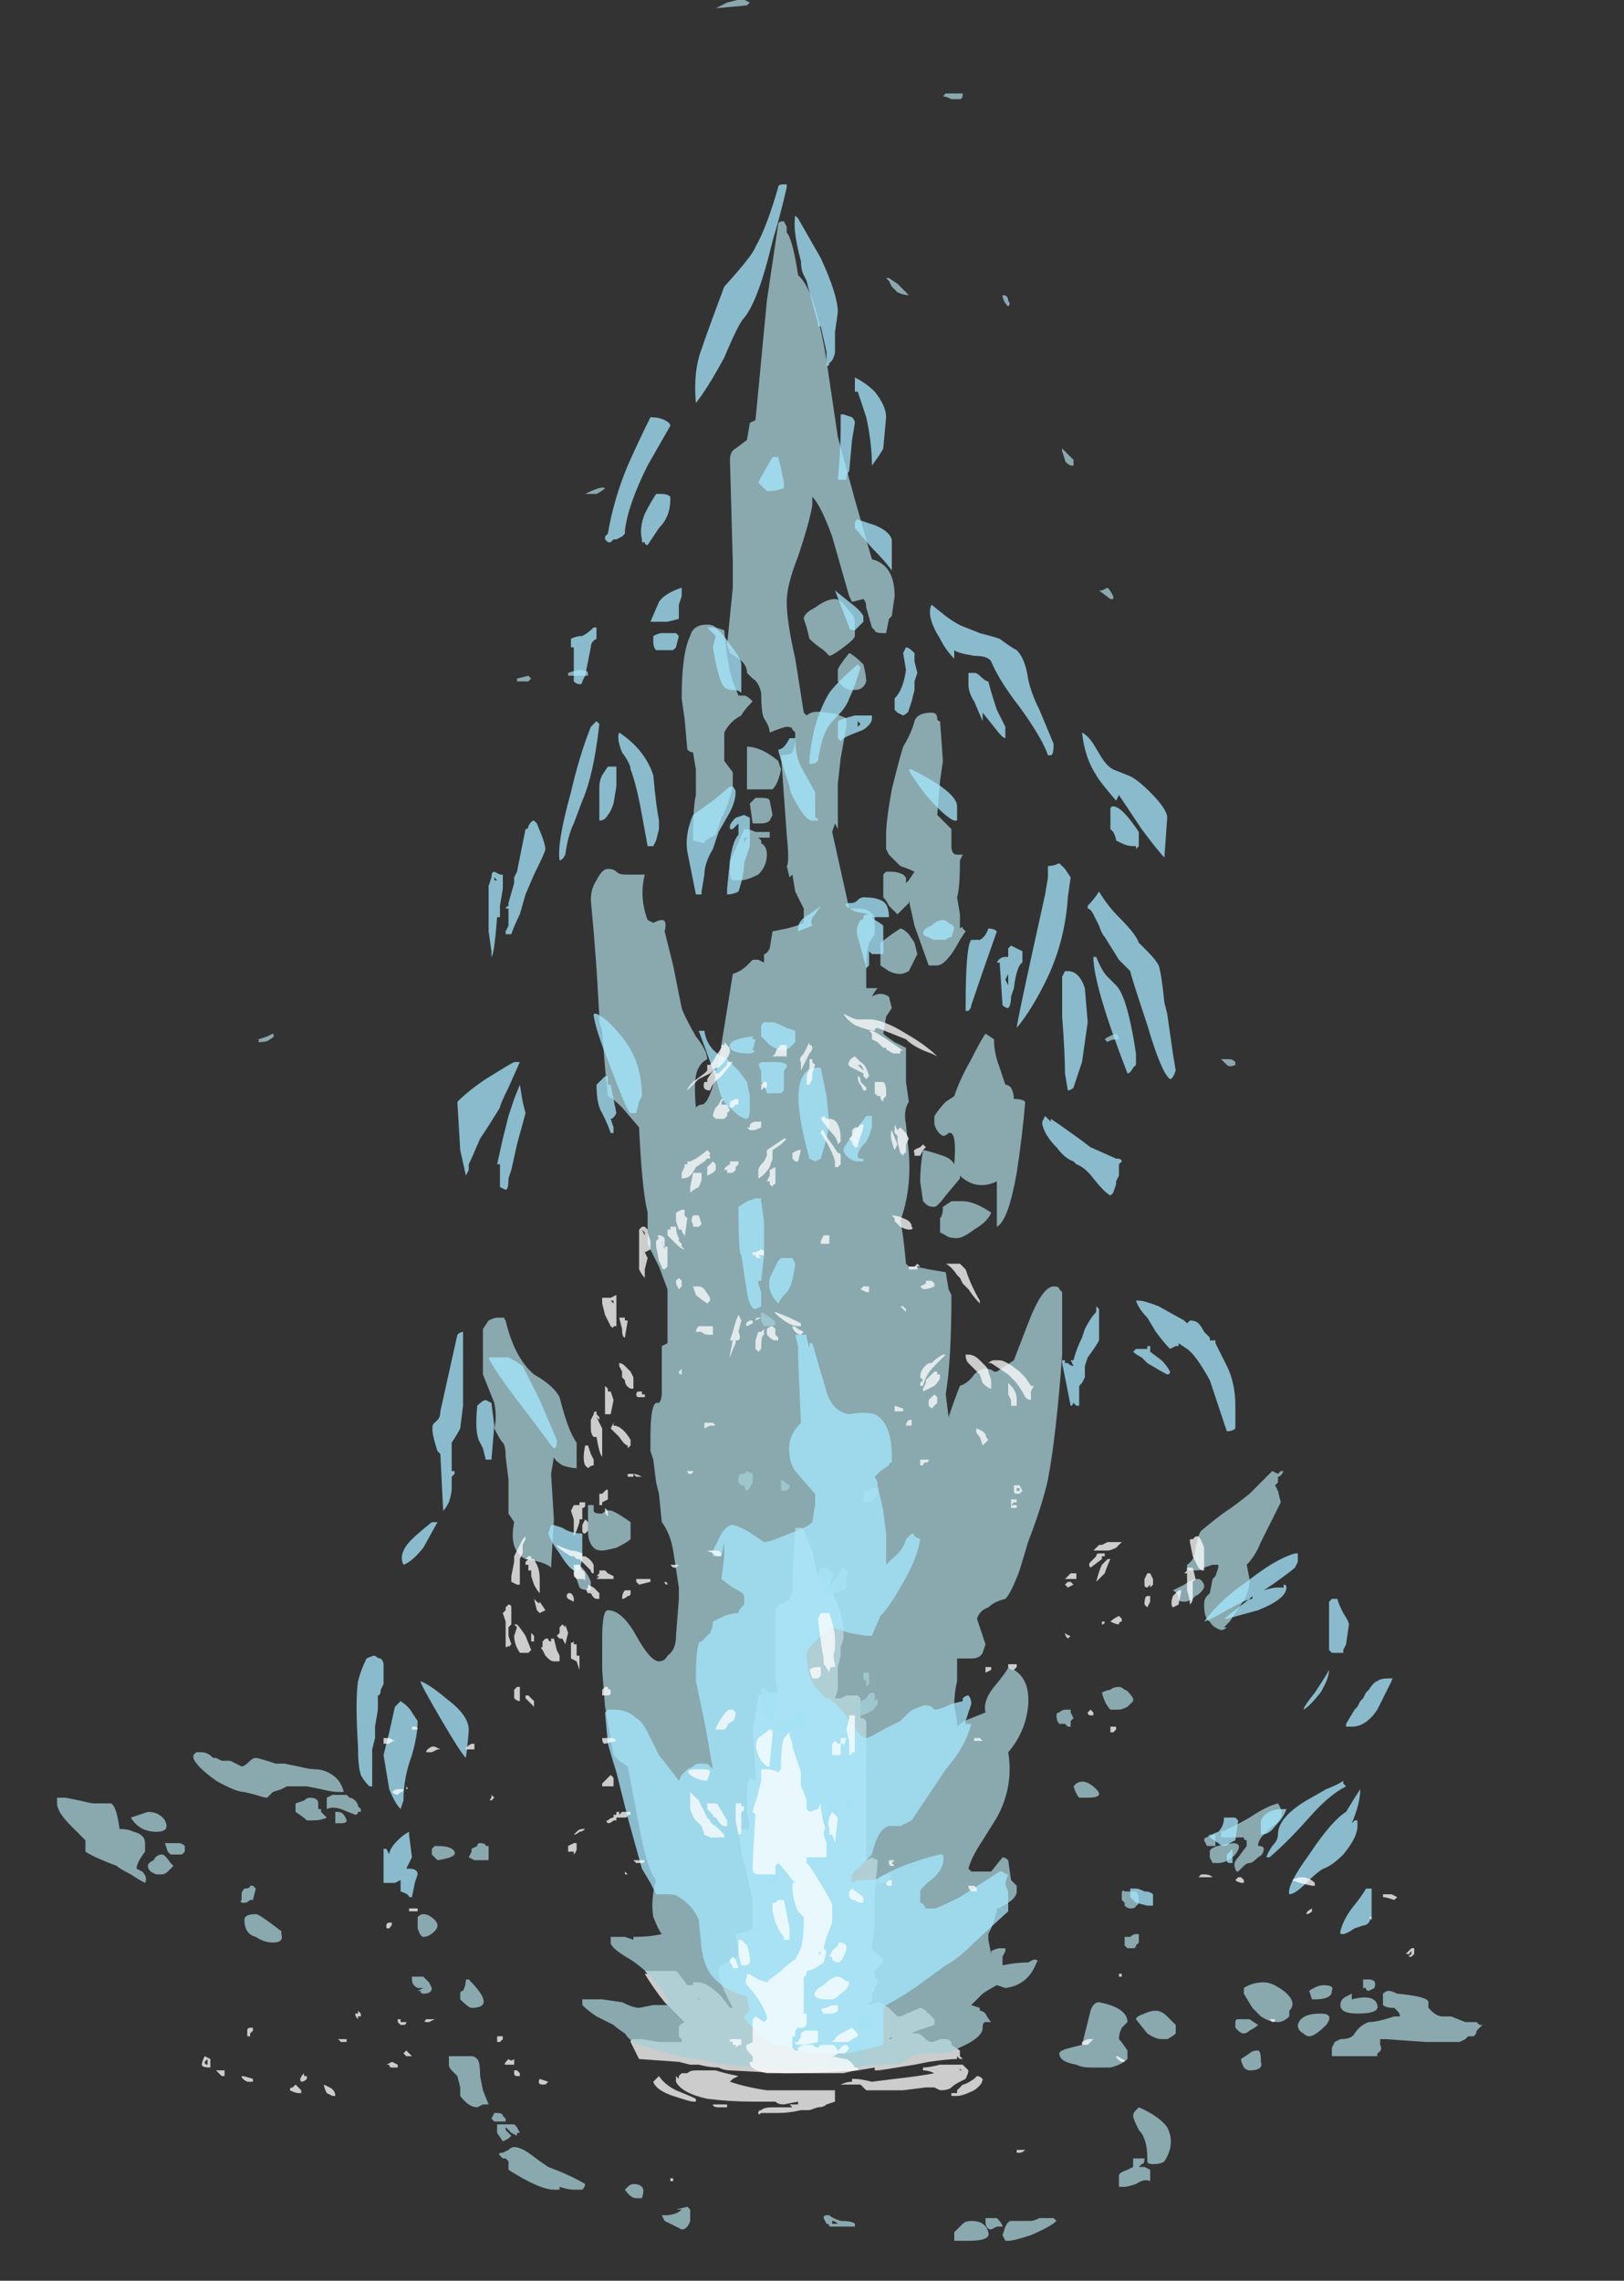 <?xml version="1.0" encoding="UTF-8" standalone="no"?>
<svg xmlns:ffdec="https://www.free-decompiler.com/flash" xmlns:xlink="http://www.w3.org/1999/xlink" ffdec:objectType="frame" height="201.1px" width="143.25px" xmlns="http://www.w3.org/2000/svg">
  <rect width="100%" height="100%" fill="#333333" stroke="none"/>
  <g transform="matrix(1.0, 0.0, 0.0, 1.0, 74.05, 209.4)">
    <use ffdec:characterId="334" height="6.2" transform="matrix(0.0, -5.009, 5.009, 0.0, -18.431, -23.091)" width="10.3" xlink:href="#shape0"/>
    <use ffdec:characterId="353" height="17.2" transform="matrix(0.0, -5.009, 5.009, 0.0, -51.238, -27.098)" width="36.4" xlink:href="#shape1"/>
    <use ffdec:characterId="344" height="25.1" transform="matrix(0.0, -5.009, 5.009, 0.0, -69.019, -11.821)" width="36.2" xlink:href="#shape2"/>
  </g>
  <defs>
    <g id="shape0" transform="matrix(1.0, 0.0, 0.0, 1.0, 1.05, 3.6)">
      <path d="M0.25 -3.55 L0.25 -3.4 0.2 -3.1 0.2 -2.7 0.25 -2.7 0.3 -2.75 0.45 -2.75 Q0.5 -2.75 0.55 -2.65 0.65 -2.75 0.9 -3.0 1.15 -3.2 1.4 -3.35 L1.4 -3.3 1.45 -3.35 1.45 -2.8 1.4 -2.75 1.2 -2.6 1.2 -2.5 1.25 -2.5 1.25 -2.4 Q1.25 -2.25 1.0 -2.0 L0.8 -1.85 0.8 -1.8 1.1 -1.95 Q1.35 -2.05 1.4 -2.05 L1.5 -2.05 Q1.55 -2.0 1.6 -1.9 L1.75 -1.65 1.85 -1.7 Q2.0 -1.75 2.1 -1.75 L2.15 -1.55 2.2 -1.45 2.7 -1.45 3.15 -1.55 3.55 -1.65 3.95 -1.7 3.95 -1.55 3.9 -1.55 4.0 -1.5 4.25 -1.55 4.5 -1.55 Q4.8 -1.55 4.85 -1.5 L4.8 -1.4 5.0 -1.4 5.7 -1.45 5.95 -1.4 6.3 -1.35 6.35 -1.25 6.35 -1.0 Q6.5 -1.05 6.8 -1.05 L7.8 -1.05 Q7.85 -1.05 7.9 -0.95 7.95 -0.85 8.0 -0.8 8.05 -0.8 8.1 -0.75 L8.3 -0.75 9.25 -0.7 9.25 -0.6 Q9.25 -0.55 9.2 -0.55 L8.85 -0.4 8.6 -0.35 8.4 -0.3 8.4 -0.1 8.15 -0.05 8.0 0.0 7.9 0.05 Q7.6 0.15 7.45 0.15 L7.45 0.15 7.3 0.15 7.15 0.1 7.0 0.1 6.8 0.05 6.4 0.05 6.25 0.0 6.25 0.1 6.3 0.2 6.3 0.4 6.25 0.45 5.9 0.45 5.9 0.5 5.85 0.55 3.4 0.55 3.45 0.65 3.4 0.75 3.35 0.75 2.8 0.7 2.25 0.7 1.85 0.65 Q1.8 0.7 1.65 0.85 1.6 0.85 1.45 0.7 L1.35 0.7 1.3 0.75 Q1.2 0.75 1.15 0.7 L1.1 0.7 1.05 0.65 0.9 0.65 0.9 0.6 0.85 0.6 0.9 0.75 Q0.9 0.8 0.8 0.95 0.7 1.05 0.65 1.1 L0.65 1.15 0.8 1.5 Q0.8 1.55 0.7 1.65 L0.6 1.75 0.5 1.75 Q0.45 1.6 0.4 1.45 L0.35 1.35 0.35 1.45 Q0.35 1.5 0.25 1.6 0.2 1.65 0.2 1.7 0.2 1.75 0.25 1.85 0.25 1.9 0.25 1.95 0.25 2.0 0.2 2.05 L0.15 2.05 0.05 2.2 -0.05 2.2 -0.1 2.25 -0.1 2.2 -0.05 2.15 -0.1 2.15 Q-0.1 2.0 -0.15 1.65 L-0.2 1.4 Q-0.3 0.8 -0.3 0.75 L-0.3 0.7 -0.25 0.7 -0.3 0.4 Q-0.35 -0.25 -0.35 -0.9 L-0.3 -1.85 Q-0.3 -1.95 -0.25 -2.05 -0.25 -2.2 -0.2 -2.4 L-0.2 -2.55 -0.15 -2.75 -0.1 -3.45 0.2 -3.6 Q0.25 -3.6 0.25 -3.55 M0.95 -2.4 L1.0 -2.45 Q0.95 -2.4 0.95 -2.35 L0.95 -2.4 M0.3 1.0 L0.25 0.95 0.25 1.0 0.3 1.0 M0.3 1.3 L0.3 1.3 M-0.45 -3.15 L-0.4 -3.1 Q-0.55 -3.0 -0.65 -2.8 -0.75 -2.55 -0.8 -2.45 L-0.85 -2.45 -0.85 -2.5 Q-0.85 -2.55 -0.75 -2.85 -0.65 -3.15 -0.5 -3.2 L-0.45 -3.15 M-0.4 -2.75 L-0.35 -2.7 Q-0.35 -2.65 -0.35 -2.6 -0.3 -2.55 -0.3 -2.45 L-0.3 -2.1 Q-0.35 -1.95 -0.4 -1.7 L-0.45 -1.8 -0.5 -1.85 Q-0.6 -1.55 -0.65 -1.2 L-0.65 0.0 -0.85 0.0 -0.9 -0.15 Q-0.95 -0.2 -0.95 -0.3 L-1.0 -0.45 -1.0 -0.6 Q-1.05 -0.8 -1.05 -1.0 L-1.05 -1.3 Q-1.1 -1.35 -1.05 -1.35 -1.0 -1.35 -1.0 -1.3 -0.95 -1.25 -0.95 -1.1 -0.95 -1.05 -0.95 -0.75 L-0.9 -0.8 -0.9 -0.65 -0.85 -0.65 -0.9 -0.9 Q-0.9 -1.0 -0.85 -1.05 L-0.85 -1.45 Q-0.85 -1.85 -0.8 -2.25 -0.7 -2.7 -0.5 -2.8 -0.45 -2.8 -0.4 -2.8 L-0.45 -2.75 -0.4 -2.75 M-0.45 -1.9 L-0.45 -1.9 M-0.4 -1.9 L-0.4 -1.9 M-0.9 -2.15 Q-0.9 -2.05 -0.9 -1.9 L-0.95 -1.9 Q-0.95 -1.95 -0.95 -2.05 -0.95 -2.15 -0.9 -2.15 M-0.55 0.1 Q-0.5 0.2 -0.5 0.3 L-0.45 0.3 -0.45 0.35 Q-0.45 0.45 -0.5 0.65 L-0.45 1.05 Q-0.4 1.5 -0.35 1.75 -0.3 1.65 -0.3 1.55 L-0.25 1.55 Q-0.25 1.65 -0.2 1.85 -0.2 2.05 -0.2 2.2 L-0.2 2.25 -0.3 2.35 Q-0.35 2.35 -0.45 2.3 L-0.5 2.2 Q-0.55 2.1 -0.6 2.05 -0.65 2.0 -0.65 1.85 L-0.6 1.75 Q-0.6 1.65 -0.6 1.6 L-0.65 1.2 -0.65 0.75 Q-0.65 0.6 -0.65 0.55 L-0.55 0.45 -0.55 0.1 M-0.25 2.2 Q-0.3 2.2 -0.3 2.25 L-0.3 2.2 -0.25 2.2 M-0.7 2.15 L-0.65 2.15 Q-0.6 2.2 -0.55 2.25 -0.55 2.3 -0.45 2.45 L-0.4 2.5 Q-0.4 2.55 -0.45 2.6 -0.55 2.6 -0.65 2.45 -0.75 2.25 -0.75 2.15 L-0.75 2.05 -0.7 2.05 -0.7 2.15 M-0.55 1.85 L-0.55 1.85 M-0.6 2.35 L-0.6 2.35" fill="#ffffff" fill-opacity="0.749" fill-rule="evenodd" stroke="none"/>
    </g>
    <g id="shape1" transform="matrix(1.0, 0.0, 0.0, 1.0, 0.25, 10.15)">
      <path d="M28.15 4.1 L28.05 4.2 27.95 4.2 27.95 4.15 Q28.0 4.05 28.05 4.05 L28.2 4.0 28.25 4.0 28.15 4.1 M30.85 3.05 Q30.8 3.1 30.75 3.05 30.85 2.95 30.95 2.95 30.95 3.05 30.85 3.05 M31.25 0.9 L31.25 0.95 31.15 1.1 Q31.0 1.25 30.95 1.3 30.95 1.2 31.0 1.1 L31.1 1.0 31.2 0.95 31.25 0.9 M34.5 2.1 L34.5 2.25 Q34.4 2.25 34.4 2.2 L34.4 2.05 Q34.45 1.95 34.45 1.9 L34.5 1.95 34.5 2.1 M3.15 1.0 Q3.0 0.95 3.0 0.85 L3.0 0.75 Q3.05 0.75 3.1 0.8 3.15 0.85 3.15 0.9 L3.15 1.0 M4.3 0.2 L4.4 0.15 4.45 0.25 4.45 0.3 Q4.3 0.3 4.3 0.2 M5.1 0.45 L5.1 0.55 4.95 0.55 Q4.9 0.55 4.85 0.45 L5.1 0.45 M6.25 0.7 L6.2 0.7 6.25 0.75 6.15 0.75 Q6.05 0.7 6.0 0.6 5.95 0.5 5.95 0.45 L5.95 0.4 6.05 0.35 Q6.05 0.4 6.15 0.4 6.2 0.45 6.25 0.55 6.35 0.6 6.35 0.65 6.35 0.7 6.3 0.7 L6.25 0.7 M6.15 0.5 L6.15 0.5 M6.6 0.5 L6.7 0.5 6.7 0.6 6.5 0.6 6.45 0.55 6.55 0.55 6.6 0.5 M8.4 0.05 L8.4 0.05 8.45 0.05 8.55 0.15 8.45 0.25 8.4 0.2 8.25 0.2 Q8.15 0.2 8.15 0.1 L8.05 -0.1 Q8.05 -0.15 8.1 -0.15 L8.1 -0.2 8.2 -0.2 Q8.2 -0.1 8.35 0.0 L8.4 0.05 M9.85 0.5 L9.9 0.5 9.9 0.6 Q9.95 0.6 9.95 0.7 9.95 0.75 9.9 0.75 L9.85 0.75 Q9.7 0.65 9.7 0.6 L9.7 0.5 9.85 0.5 M17.5 6.95 Q17.5 7.0 17.45 7.05 L17.4 7.05 Q17.35 6.95 17.4 6.9 17.45 6.85 17.5 6.8 L17.5 6.95 M17.85 5.0 Q17.85 4.85 17.8 4.8 L17.85 4.75 Q17.9 4.8 17.95 4.95 17.9 5.0 17.85 5.0 M25.8 4.8 Q25.75 4.85 25.65 4.9 L25.6 4.9 25.6 4.85 25.75 4.65 25.75 4.7 25.8 4.8 M24.25 -4.5 Q24.25 -4.6 24.25 -4.7 L24.3 -4.7 Q24.35 -4.55 24.35 -4.5 24.35 -4.35 24.3 -4.35 L24.25 -4.35 Q24.25 -4.4 24.25 -4.5 M24.2 -5.6 L24.25 -5.4 24.2 -5.35 24.15 -5.4 Q24.15 -5.45 24.15 -5.5 L24.15 -5.6 24.2 -5.6 M17.9 -10.0 L17.95 -9.9 Q17.9 -9.85 17.85 -9.95 17.8 -10.0 17.8 -10.15 L17.85 -10.15 17.9 -10.0 M12.8 -1.2 Q12.8 -1.3 12.8 -1.25 L12.9 -1.3 13.05 -1.3 Q12.8 -0.85 12.8 -1.2 M9.95 -0.8 Q9.9 -0.85 9.9 -0.9 9.9 -0.95 9.95 -0.95 L10.1 -0.95 10.0 -0.8 9.95 -0.8 M10.1 -1.7 Q10.2 -1.7 10.2 -1.65 L10.2 -1.6 10.25 -1.55 10.2 -1.45 10.05 -1.45 Q9.95 -1.5 9.9 -1.55 9.95 -1.6 10.0 -1.6 L10.0 -1.65 10.05 -1.7 10.1 -1.7 M8.45 -0.3 L8.55 -0.25 8.55 -0.2 Q8.45 0.05 8.35 -0.05 8.25 -0.1 8.3 -0.25 L8.35 -0.25 8.45 -0.3 M7.4 -0.3 L7.4 -0.3 M7.25 -0.4 L7.25 -0.5 7.4 -0.5 7.5 -0.3 Q7.5 -0.2 7.3 -0.1 7.25 -0.1 7.25 -0.15 7.2 -0.2 7.2 -0.3 7.2 -0.35 7.25 -0.4 M6.45 -1.3 Q6.4 -1.2 6.35 -1.15 6.35 -1.1 6.3 -1.1 6.2 -1.0 6.1 -1.0 L6.05 -1.05 Q5.9 -1.1 5.9 -1.15 5.9 -1.25 5.95 -1.25 L6.15 -1.25 6.2 -1.3 6.45 -1.3 M5.65 -0.8 L5.65 -0.95 5.7 -1.0 5.85 -0.95 Q5.8 -0.9 5.95 -0.75 L6.1 -0.5 5.95 -0.45 Q5.85 -0.5 5.8 -0.6 L5.7 -0.7 5.7 -0.75 5.65 -0.8 M3.95 -0.55 L3.9 -0.55 3.9 -0.6 Q3.9 -0.7 4.0 -0.7 4.2 -0.8 4.25 -0.85 L4.3 -0.8 4.3 -0.75 4.6 -0.85 4.65 -0.8 4.65 -0.75 4.4 -0.7 4.25 -0.7 4.25 -0.65 Q4.2 -0.55 4.1 -0.55 L3.95 -0.55 M4.0 -0.1 Q3.95 -0.15 3.95 -0.2 L4.15 -0.2 4.15 -0.15 4.2 -0.15 4.4 -0.1 4.5 -0.15 4.55 -0.15 4.55 -0.1 4.35 -0.05 4.2 0.0 4.1 0.0 4.0 -0.1 M3.0 -1.05 Q3.0 -1.1 3.1 -1.15 L3.2 -1.05 Q3.2 -1.0 3.0 -1.0 L3.0 -1.05 M1.2 -0.7 L1.2 -0.8 1.3 -0.8 1.45 -0.65 1.4 -0.6 Q1.25 -0.55 1.25 -0.6 1.2 -0.65 1.2 -0.7 M1.2 -0.05 L1.55 -0.05 1.55 0.0 Q1.55 0.05 1.35 0.2 L1.3 0.25 Q1.15 0.35 1.15 0.1 1.15 0.05 1.15 0.0 L1.2 -0.05 M0.0 -0.05 L0.0 0.0 0.05 0.15 Q0.15 0.35 0.4 0.45 L0.5 0.4 0.6 0.45 0.65 0.55 Q0.65 0.6 0.65 0.65 L0.55 0.65 0.4 0.6 Q0.4 0.5 0.4 0.45 -0.25 0.65 -0.25 0.35 L-0.2 0.05 Q-0.25 0.0 -0.25 -0.05 -0.25 -0.15 -0.1 -0.15 L0.0 -0.05 M0.5 -0.8 L0.55 -0.75 Q0.6 -0.8 0.6 -0.7 0.6 -0.6 0.55 -0.65 L0.45 -0.65 Q0.35 -0.65 0.35 -0.75 0.35 -0.8 0.4 -0.8 L0.5 -0.8 M36.0 -2.1 L36.1 -1.9 36.15 -1.7 36.15 -1.6 36.1 -1.5 36.05 -1.55 36.0 -2.1 M27.45 -4.4 Q27.6 -4.1 27.55 -4.05 27.5 -4.1 27.45 -4.2 27.45 -4.3 27.45 -4.35 27.45 -4.45 27.45 -4.4" fill="#a5d0d7" fill-opacity="0.749" fill-rule="evenodd" stroke="none"/>
    </g>
    <g id="shape2" transform="matrix(1.0, 0.0, 0.0, 1.0, 3.3, 13.7)">
      <path d="M-0.25 7.2 Q-0.15 7.15 -0.1 7.15 L0.0 7.3 Q0.05 7.35 0.05 7.45 0.05 7.5 -0.15 7.5 -0.3 7.55 -0.3 7.3 -0.3 7.25 -0.25 7.2 M-1.9 5.5 L-1.85 5.5 Q-1.5 5.5 -1.35 5.35 -1.15 5.25 -1.1 5.25 -1.05 5.25 -1.0 5.3 L-0.95 5.35 Q-1.1 5.7 -1.3 5.85 -1.6 6.0 -1.9 5.8 -1.95 5.75 -1.95 5.6 -1.95 5.5 -1.9 5.5 M-2.15 5.0 Q-2.1 5.0 -2.05 5.15 L-2.0 5.25 -1.85 5.25 -1.85 5.45 Q-1.95 5.45 -1.95 5.4 L-2.0 5.35 -2.0 5.45 -2.05 5.55 -2.25 5.55 Q-2.2 5.45 -2.3 5.3 -2.35 5.15 -2.35 5.1 L-2.35 5.0 -2.15 5.0 M-3.05 3.0 Q-2.95 3.05 -2.95 3.1 L-2.95 3.45 Q-2.95 3.5 -2.9 3.6 -2.9 3.7 -2.9 3.75 L-2.9 3.85 -2.95 3.9 Q-3.05 3.8 -3.2 3.45 -3.3 3.15 -3.3 3.05 L-3.3 3.0 -3.2 2.95 -3.05 3.0 M-2.95 2.4 Q-2.95 2.65 -3.15 2.7 -3.3 2.75 -3.3 2.35 -3.3 2.15 -3.3 2.1 L-3.15 2.1 -3.0 2.25 Q-2.95 2.3 -2.95 2.4 M-2.9 2.65 L-2.9 2.85 Q-3.0 2.95 -3.05 2.95 L-3.05 2.85 -3.1 2.75 Q-3.1 2.65 -2.95 2.65 L-2.9 2.65 M-2.85 -0.15 L-2.85 -0.1 Q-2.9 -0.05 -2.95 0.1 -2.95 0.3 -3.0 0.35 L-3.05 0.35 -3.05 -0.1 Q-3.0 -0.1 -3.0 -0.15 L-2.9 -0.2 Q-2.85 -0.2 -2.85 -0.15 M-2.95 -0.05 L-3.0 -0.05 -3.0 0.05 Q-2.95 0.0 -2.95 -0.05 M-2.95 -3.0 L-2.85 -3.05 -2.85 -3.0 Q-2.85 -2.8 -2.75 -2.7 L-2.75 -2.8 -2.7 -2.6 -2.75 -2.55 Q-2.85 -2.55 -2.95 -2.55 -3.1 -2.6 -3.1 -2.7 L-2.95 -3.0 M-2.55 -3.4 L-2.55 -3.5 Q-2.55 -3.6 -2.4 -3.7 L-2.35 -3.65 Q-2.3 -3.6 -2.3 -3.55 -2.3 -3.45 -2.35 -3.4 -2.4 -3.35 -2.55 -3.4 M-1.75 -5.85 L-1.7 -5.75 Q-1.65 -5.7 -1.65 -5.65 -1.65 -5.55 -1.75 -5.4 -1.9 -5.2 -2.0 -5.05 -2.15 -4.65 -2.3 -4.4 -2.35 -4.4 -2.4 -4.45 L-2.4 -4.6 Q-2.4 -4.7 -2.35 -4.85 L-2.4 -4.85 -2.4 -4.95 Q-2.4 -5.2 -2.05 -5.75 L-1.9 -5.75 -1.85 -5.8 -1.85 -5.85 -1.8 -5.9 Q-1.75 -5.95 -1.75 -5.85 M-1.2 -6.0 L-1.15 -6.05 -1.05 -6.0 -1.05 -5.95 Q-1.05 -5.85 -1.1 -5.85 L-1.15 -5.8 -1.2 -5.8 Q-1.2 -5.85 -1.2 -5.9 -1.2 -5.95 -1.2 -6.0 M-0.9 -6.2 L-0.95 -6.3 Q-0.95 -6.45 -0.75 -6.6 L-0.6 -6.6 -0.4 -6.65 -0.3 -6.75 Q-0.25 -6.8 -0.2 -6.8 L-0.05 -6.8 -0.05 -6.4 Q-0.05 -6.35 -0.1 -6.3 -0.15 -6.25 -0.4 -6.25 L-0.65 -6.2 -0.9 -6.1 -0.9 -6.2 M-1.4 -5.95 L-1.25 -5.95 -1.25 -5.75 Q-1.25 -5.7 -1.25 -5.65 L-1.3 -5.6 -1.4 -5.55 -1.4 -5.6 -1.45 -5.6 -1.4 -5.7 -1.3 -5.8 -1.35 -5.8 -1.45 -5.7 -1.5 -5.75 -1.55 -5.85 -1.4 -5.95 M3.45 6.6 Q3.5 6.6 3.55 6.6 3.65 6.6 3.7 7.0 3.7 7.2 3.5 7.05 3.35 6.9 3.35 6.75 L3.35 6.65 3.45 6.6 M3.85 6.6 L3.85 6.7 3.65 6.7 Q3.65 6.65 3.65 6.6 L3.65 6.55 3.75 6.5 Q3.8 6.5 3.8 6.55 L3.85 6.6 M0.7 10.05 L0.7 10.05 M0.95 9.1 Q1.05 9.5 0.85 9.55 0.7 9.6 0.7 9.2 0.7 8.9 0.85 8.9 0.95 8.9 1.0 9.0 L1.05 9.1 0.95 9.1 M1.25 9.3 L1.3 9.3 1.3 9.4 Q1.3 9.55 1.15 9.5 L1.1 9.4 Q1.1 9.35 1.15 9.35 L1.15 9.3 1.25 9.3 M1.1 8.35 Q1.2 8.5 1.2 8.6 1.2 8.8 1.1 8.75 0.95 8.75 0.95 8.45 L0.95 8.4 1.1 8.35 M0.1 8.75 L0.2 8.8 0.25 8.9 Q0.25 9.1 0.35 9.15 0.5 9.25 0.55 9.4 0.55 9.55 0.65 9.85 L0.65 9.95 Q0.7 9.95 0.75 9.9 L0.8 9.85 Q0.8 9.7 0.85 9.65 L1.05 9.65 Q1.1 9.7 1.1 9.75 1.1 9.8 1.05 9.9 1.0 10.45 0.9 10.45 L0.8 10.45 0.75 10.5 Q0.65 10.6 0.65 10.7 0.65 10.75 0.65 10.85 L0.55 11.1 0.55 11.3 0.5 11.35 0.5 11.4 0.4 11.3 Q0.35 11.3 0.3 11.25 0.3 11.2 0.3 11.15 L0.25 11.1 0.2 11.0 Q0.2 10.95 0.2 10.75 L0.2 10.7 Q0.2 10.5 0.2 10.4 L0.25 9.7 0.25 9.6 0.15 9.6 Q0.05 9.65 0.0 9.55 L-0.05 9.55 Q-0.05 9.5 -0.05 9.35 -0.05 9.15 -0.05 8.95 L-0.05 8.75 0.1 8.75 M0.3 8.35 Q0.3 8.3 0.35 8.25 0.4 8.15 0.5 8.15 0.7 8.2 0.7 8.55 0.7 8.8 0.5 8.65 0.3 8.45 0.3 8.35 M0.35 7.2 Q0.35 7.15 0.4 7.1 L0.45 7.05 0.55 7.05 Q0.6 7.05 0.6 7.1 L0.6 7.3 0.5 7.45 Q0.45 7.4 0.4 7.3 0.35 7.25 0.35 7.2 M0.8 7.35 L1.05 7.2 1.15 7.2 Q1.25 7.35 1.25 7.55 1.25 7.7 1.1 7.9 0.9 8.15 0.75 8.0 L0.65 8.0 Q0.55 7.9 0.55 7.8 0.55 7.65 0.65 7.5 L0.8 7.35 M3.2 7.1 Q3.2 7.05 3.25 7.05 3.35 7.0 3.45 7.1 L3.65 7.25 3.75 7.25 Q3.75 7.2 3.8 7.2 3.8 7.15 3.8 7.1 L3.8 6.8 3.9 6.8 Q3.95 6.95 4.15 7.3 4.35 7.6 4.4 7.8 4.25 7.9 4.15 7.85 4.05 7.8 4.0 7.7 3.95 7.65 3.85 7.55 3.75 7.45 3.65 7.45 3.65 7.55 3.6 7.55 3.5 7.55 3.45 7.45 3.35 7.35 3.35 7.3 3.35 7.25 3.3 7.2 L3.2 7.1 M2.65 5.1 L2.7 5.05 2.8 5.05 Q2.9 5.05 2.85 5.1 L2.85 5.3 Q2.8 5.35 2.7 5.35 2.6 5.35 2.6 5.3 2.55 5.3 2.55 5.2 2.55 5.15 2.6 5.1 L2.65 5.1 M1.9 5.1 L2.05 5.1 2.05 5.2 Q2.1 5.25 2.1 5.3 L2.1 5.35 1.95 5.35 1.9 5.3 Q1.85 5.3 1.85 5.25 1.85 5.2 1.85 5.15 L1.9 5.1 M0.25 5.85 L0.25 5.75 Q0.25 5.65 0.35 5.5 L0.6 5.3 Q0.65 5.3 0.7 5.45 0.75 5.55 0.75 5.65 0.75 5.75 0.65 5.85 0.55 5.95 0.5 6.0 L0.35 6.0 Q0.3 5.95 0.25 5.85 M0.1 4.15 L0.15 4.35 0.75 4.5 Q0.9 4.55 0.9 4.65 0.8 5.15 0.55 5.15 L0.45 5.05 Q0.35 5.0 0.25 5.0 0.2 5.05 0.05 5.15 L-0.1 5.15 Q-0.2 5.05 -0.25 4.85 -0.25 4.65 -0.25 4.5 -0.25 4.35 -0.2 4.25 -0.15 3.95 0.0 3.95 0.05 3.95 0.1 4.15 M6.4 4.85 Q6.45 4.9 6.45 5.0 6.45 5.05 6.4 5.1 6.4 5.15 6.25 5.25 L6.2 5.25 6.1 5.15 Q6.05 5.05 6.05 5.0 6.05 4.9 6.05 4.85 6.15 4.75 6.35 4.7 6.4 4.8 6.4 4.85 M6.0 3.95 Q6.05 4.0 6.05 4.05 6.05 4.1 6.05 4.15 L6.0 4.15 5.9 4.2 5.85 4.15 5.75 4.15 5.75 4.1 5.8 4.05 5.8 3.95 Q5.85 3.9 5.95 3.9 6.0 3.9 6.0 3.95 M4.75 4.25 Q4.85 4.4 4.65 4.6 4.5 4.75 4.5 4.45 4.5 4.35 4.5 4.3 4.55 4.25 4.7 4.2 L4.75 4.25 M8.25 6.5 L8.2 6.5 Q8.1 6.45 8.05 6.35 7.95 6.25 7.95 6.15 7.95 6.05 8.0 6.05 8.1 6.05 8.15 5.95 L8.25 6.15 Q8.35 6.3 8.35 6.35 L8.35 6.4 Q8.35 6.45 8.25 6.5 M9.2 6.45 Q9.45 6.75 9.55 6.9 9.65 7.05 9.85 7.3 L10.25 7.7 10.2 7.8 10.25 7.85 10.25 7.9 Q10.15 7.85 10.15 7.8 L10.05 7.8 10.0 7.75 9.9 7.8 9.7 7.85 9.0 7.5 Q8.75 7.4 8.6 7.25 L8.35 7.3 Q8.1 7.3 7.9 7.15 L7.6 6.95 Q7.55 6.9 7.5 6.85 L7.5 6.9 Q7.45 6.85 7.45 6.8 7.5 6.65 7.6 6.6 7.65 6.5 7.9 6.5 8.0 6.5 8.05 6.55 L8.1 6.6 8.35 6.65 8.4 6.7 8.55 6.75 8.6 6.75 8.6 6.65 8.55 6.5 Q8.5 6.45 8.5 6.35 L8.5 6.2 8.6 6.2 Q8.7 6.35 8.9 6.35 9.15 6.4 9.2 6.45 M14.9 1.9 L15.0 2.05 Q15.0 2.15 15.0 2.25 15.0 2.45 14.8 2.75 14.65 2.7 14.5 2.45 14.35 2.25 14.35 2.15 14.35 2.0 14.4 1.95 L14.45 1.85 14.7 1.85 Q14.75 1.9 14.9 1.9 M16.35 1.75 L16.5 1.75 Q16.65 1.85 16.75 1.95 L16.85 2.1 Q17.15 2.2 17.5 2.4 17.8 2.55 17.95 2.65 L17.85 2.8 Q17.6 2.8 17.35 2.9 L17.05 3.0 Q17.05 3.05 17.0 3.1 16.9 3.15 16.8 3.15 16.8 3.3 16.75 3.35 16.15 3.3 15.5 3.2 14.65 3.05 14.55 2.85 14.75 2.85 15.35 2.85 15.25 2.65 15.3 2.45 15.35 2.3 15.45 2.2 L15.4 2.2 15.1 1.95 Q14.9 1.8 14.9 1.75 14.9 1.65 14.95 1.6 L15.0 1.55 15.35 1.5 Q15.6 1.5 15.9 1.55 15.9 1.6 15.8 1.9 15.75 2.05 15.65 2.1 16.25 2.15 16.2 2.0 16.15 1.95 16.15 1.9 16.2 1.8 16.35 1.75 M19.7 1.0 L19.8 1.15 Q19.8 1.2 19.7 1.3 L19.55 1.4 19.35 1.45 Q19.15 1.35 19.05 1.3 19.0 1.2 19.0 1.15 19.0 1.05 19.05 0.95 L19.15 0.8 19.55 0.8 19.7 1.0 M23.0 1.2 Q23.25 1.35 23.45 1.4 23.6 1.45 23.6 1.7 23.6 1.8 23.5 1.8 23.45 1.8 23.45 1.85 L22.75 1.9 22.4 1.85 21.8 1.8 Q21.75 1.85 21.65 1.95 21.6 2.0 21.55 2.05 L21.25 2.05 Q21.1 2.05 21.1 2.15 L21.1 2.25 21.0 2.2 Q20.5 2.2 20.35 2.15 L20.05 2.2 19.8 2.2 Q19.85 2.25 19.8 2.25 L19.75 2.3 19.6 2.2 Q19.5 2.15 19.35 2.05 19.15 1.9 19.15 1.8 L19.15 1.65 19.85 1.4 20.3 1.3 20.25 1.3 20.05 1.1 20.2 0.95 Q20.3 0.9 20.35 0.85 L20.75 0.85 20.8 0.9 20.8 1.0 Q20.8 1.1 20.75 1.2 L20.7 1.25 20.6 1.25 20.65 1.3 20.8 1.4 Q20.85 1.3 20.9 1.15 L21.1 0.95 21.2 0.9 21.45 0.9 Q21.7 0.9 22.25 1.0 22.85 1.15 23.0 1.2 M24.65 0.25 Q24.6 0.35 24.45 0.5 24.25 0.55 24.15 0.55 24.0 0.5 24.0 0.35 24.0 0.2 24.05 0.15 L24.15 0.05 24.35 0.05 Q24.4 0.05 24.65 0.25 M24.6 -0.1 L24.7 -0.2 Q24.8 -0.35 24.9 -0.45 L25.1 -0.5 25.25 -0.55 Q25.35 -0.55 25.45 -0.35 25.6 -0.15 25.6 0.0 25.6 0.1 25.45 0.2 25.3 0.35 25.2 0.35 L24.95 0.35 Q24.9 0.35 24.75 0.15 24.6 -0.05 24.6 -0.1 M22.25 -1.1 Q22.25 -1.15 22.25 -1.35 L22.25 -1.55 23.0 -1.55 Q23.0 -1.3 22.75 -1.0 L22.6 -0.95 Q22.35 -1.0 22.25 -1.1 M21.65 -1.4 L21.65 -1.45 22.0 -1.5 22.1 -1.4 22.1 -1.3 Q22.1 -1.15 22.05 -1.15 L21.8 -1.1 21.7 -1.15 Q21.65 -1.2 21.65 -1.3 L21.65 -1.4 M21.4 -1.6 Q21.35 -1.6 21.3 -1.6 L21.4 -1.55 21.4 -1.6 M22.15 -2.45 Q22.3 -2.45 22.35 -2.45 L22.6 -2.45 22.9 -2.5 Q22.9 -2.55 22.95 -2.6 L23.5 -2.65 23.85 -2.7 Q24.65 -2.7 24.95 -2.55 25.15 -2.5 25.15 -2.25 25.15 -2.15 25.1 -2.1 L25.05 -1.95 Q24.45 -1.9 24.15 -1.8 L23.9 -1.7 23.9 -1.6 Q23.9 -1.55 23.8 -1.45 23.65 -1.6 23.55 -1.65 23.45 -1.85 23.25 -1.95 L22.75 -1.95 22.55 -1.8 22.3 -1.8 Q21.9 -1.9 21.75 -2.0 L21.45 -2.1 21.4 -2.2 Q21.35 -2.3 21.3 -2.3 L21.35 -2.5 Q21.95 -2.5 22.15 -2.45 M20.65 -1.65 Q20.65 -1.75 20.65 -1.8 20.7 -1.85 20.75 -1.85 L20.95 -1.85 Q21.0 -1.85 21.2 -1.75 L21.55 -1.6 Q21.55 -1.5 21.5 -1.4 L21.5 -1.15 21.4 -1.15 21.4 -1.35 21.35 -1.3 21.3 -1.3 Q21.25 -1.2 21.1 -1.2 20.9 -1.2 20.75 -1.35 20.65 -1.55 20.65 -1.65 M8.9 -3.85 Q8.85 -4.05 8.85 -4.1 8.85 -4.2 8.9 -4.25 9.0 -4.35 9.2 -4.35 L9.65 -4.35 9.65 -4.25 9.55 -4.25 Q9.5 -4.25 9.5 -4.1 9.55 -4.05 9.55 -4.0 9.6 -3.95 9.35 -3.6 L9.05 -3.6 Q9.0 -3.65 8.9 -3.85 M8.2 -4.5 L8.35 -4.55 8.45 -4.6 8.55 -4.55 8.6 -4.55 8.6 -4.5 Q8.45 -4.35 8.3 -4.3 L8.15 -4.3 Q8.15 -4.45 8.2 -4.5 M11.95 -6.2 L12.75 -6.2 12.9 -6.1 Q12.95 -6.0 12.95 -5.95 12.95 -5.85 12.95 -5.8 12.95 -5.85 12.9 -5.8 12.25 -5.65 11.95 -5.3 11.75 -4.95 11.55 -4.85 10.95 -4.7 10.75 -4.55 L10.3 -4.55 Q10.3 -4.65 10.35 -4.8 10.45 -4.95 10.5 -4.95 L10.2 -5.0 9.4 -4.95 8.55 -5.0 Q8.65 -5.1 8.7 -5.45 8.85 -5.75 9.35 -5.65 L9.5 -5.75 10.1 -5.75 10.5 -5.8 Q10.7 -5.8 10.75 -5.85 10.8 -5.9 11.0 -6.0 11.2 -5.95 11.45 -6.0 L11.95 -6.2 M2.45 -7.25 Q2.45 -7.15 2.35 -7.05 2.25 -6.95 2.15 -7.05 2.05 -7.15 2.05 -7.25 2.05 -7.3 2.2 -7.35 L2.4 -7.35 Q2.45 -7.3 2.45 -7.25 M1.05 -6.6 Q1.1 -6.6 1.1 -6.55 1.2 -6.5 1.3 -6.5 L1.3 -6.45 Q0.8 -5.95 0.8 -6.4 0.8 -6.45 0.95 -6.6 L1.05 -6.6 M1.35 -7.45 L1.35 -7.25 1.25 -7.15 1.15 -7.1 Q1.05 -7.1 1.05 -7.25 1.05 -7.3 1.1 -7.3 L1.1 -7.35 1.15 -7.25 Q1.15 -7.3 1.15 -7.35 1.2 -7.45 1.3 -7.45 L1.35 -7.45 M2.3 -9.95 L2.15 -9.75 2.1 -9.75 Q1.95 -9.7 1.95 -9.9 1.95 -10.05 2.05 -10.2 2.1 -10.4 2.35 -10.4 2.45 -10.4 2.45 -10.2 2.45 -10.15 2.3 -9.95 M2.7 -10.45 L2.8 -10.45 Q2.85 -10.45 2.9 -10.4 2.9 -10.3 2.95 -10.3 L2.95 -10.25 2.9 -10.2 2.7 -10.25 2.7 -10.3 Q2.65 -10.35 2.65 -10.4 2.65 -10.5 2.7 -10.45 M3.55 -6.4 L3.6 -6.4 3.65 -6.3 Q3.7 -6.3 3.7 -6.25 3.7 -6.15 3.65 -6.15 L3.65 -6.1 3.4 -6.1 3.4 -6.35 3.45 -6.45 3.55 -6.4 M3.65 -7.0 Q3.65 -6.75 3.55 -6.7 3.45 -6.65 3.4 -7.0 L3.5 -7.1 3.6 -7.1 3.65 -7.05 3.65 -7.0 M4.1 -8.8 L4.25 -8.8 4.25 -8.75 Q4.25 -8.65 4.1 -8.6 4.05 -8.6 4.05 -8.7 4.05 -8.75 4.05 -8.8 L4.1 -8.8 M4.5 -8.9 L4.5 -8.9 M4.3 -8.95 L4.5 -8.95 4.55 -8.85 4.55 -8.6 4.5 -8.55 Q4.5 -8.5 4.45 -8.45 4.4 -8.4 4.35 -8.4 L4.3 -8.35 4.25 -8.35 4.25 -8.4 Q4.2 -8.4 4.2 -8.45 L4.3 -8.7 Q4.35 -8.85 4.3 -8.95 M4.4 -9.5 L4.45 -9.35 Q4.5 -9.3 4.5 -9.25 4.5 -9.1 4.4 -9.1 L4.3 -9.1 4.3 -9.05 4.25 -9.05 4.15 -8.95 Q4.1 -9.05 4.1 -9.2 L4.1 -9.3 Q4.15 -9.35 4.25 -9.5 L4.4 -9.5 M3.8 -11.45 L3.8 -11.45 M3.7 -11.75 L3.7 -11.55 Q3.7 -11.5 3.65 -11.45 L3.55 -11.45 3.5 -11.5 3.5 -11.6 Q3.5 -11.65 3.5 -11.7 L3.55 -11.75 3.7 -11.8 3.7 -11.75 M5.15 -10.2 L5.15 -10.2 M5.3 -11.25 L5.3 -11.15 Q5.3 -11.05 5.2 -10.95 L5.2 -10.9 5.15 -10.8 5.15 -10.65 5.05 -10.45 Q5.05 -10.4 5.15 -10.3 5.2 -10.25 5.2 -10.2 5.2 -10.15 5.1 -9.85 L5.1 -9.7 5.05 -9.45 Q5.0 -9.25 5.0 -9.15 5.0 -9.0 4.9 -8.85 4.8 -8.7 4.6 -8.65 4.6 -8.7 4.6 -8.75 4.6 -8.85 4.65 -9.05 L4.7 -9.3 4.7 -9.35 Q4.7 -9.5 4.7 -9.6 L4.7 -9.65 4.65 -9.75 4.6 -9.9 4.5 -10.0 Q4.5 -10.05 4.55 -10.2 L4.6 -10.4 Q4.6 -10.55 4.8 -10.9 5.05 -11.25 5.2 -11.3 L5.25 -11.3 5.3 -11.25 M4.2 -12.25 L4.25 -12.1 Q4.25 -11.9 4.1 -11.8 3.9 -11.7 3.9 -11.95 3.9 -12.25 4.15 -12.4 L4.2 -12.25 M3.3 -12.1 Q3.35 -12.1 3.4 -12.0 3.5 -11.95 3.5 -11.85 3.5 -11.8 3.35 -11.7 L3.3 -11.65 Q3.25 -11.7 3.2 -11.75 3.15 -11.8 3.15 -11.85 L3.15 -11.95 Q3.2 -12.1 3.3 -12.1 M3.25 -12.3 L3.2 -12.2 Q3.1 -12.1 3.0 -12.15 3.05 -12.25 3.15 -12.4 3.25 -12.6 3.3 -12.65 3.45 -13.05 3.55 -13.2 L3.75 -13.2 4.0 -13.45 Q4.25 -13.7 4.4 -13.7 L4.5 -13.7 4.5 -13.55 4.45 -13.3 Q4.4 -13.1 4.4 -13.05 L4.4 -12.75 Q4.35 -12.65 3.95 -12.6 3.95 -12.45 3.9 -12.35 3.85 -12.15 3.7 -12.15 L3.55 -12.15 Q3.35 -12.3 3.25 -12.3 M26.7 -0.05 Q27.25 -0.25 27.4 -0.4 L27.25 -0.4 Q26.95 -0.45 26.35 -0.65 25.85 -0.85 25.55 -0.85 25.2 -0.85 24.55 -0.7 L23.6 -0.55 23.55 -0.5 Q23.65 -0.4 23.6 -0.15 23.6 0.0 23.5 0.2 L23.35 0.2 22.8 0.1 22.35 0.05 21.55 0.05 21.65 0.0 21.5 -0.05 20.15 0.25 Q20.15 0.3 20.15 0.45 20.15 0.6 20.0 0.7 L19.7 0.7 19.55 0.6 Q19.35 0.55 19.25 0.55 L18.75 0.55 18.75 0.75 Q18.7 0.7 18.6 0.65 L18.6 0.65 Q18.7 0.8 18.6 0.95 L18.4 1.0 18.25 0.9 17.95 0.85 Q17.9 0.9 17.8 1.05 L17.7 1.25 17.1 1.25 16.75 1.3 Q16.6 1.2 16.35 1.25 L15.85 1.3 Q15.2 1.35 14.65 1.15 14.45 1.2 13.9 1.25 L13.85 1.3 Q13.85 1.45 13.8 1.65 L13.75 1.95 13.45 2.0 13.35 2.05 Q12.2 2.05 11.6 1.95 L11.2 2.0 Q11.5 2.1 11.75 2.2 11.8 2.35 11.95 2.45 12.05 2.55 12.05 2.65 12.05 2.75 12.0 2.8 L12.0 2.85 Q12.1 3.0 12.2 3.15 L12.85 3.4 Q13.5 3.65 13.5 3.85 13.5 3.95 13.45 3.95 L13.4 4.0 12.3 4.0 Q10.9 3.9 10.1 3.75 9.65 3.65 9.0 3.4 L8.5 3.25 Q8.1 3.1 8.0 3.0 7.95 2.8 7.85 2.7 7.8 2.55 7.65 2.5 L7.2 2.65 7.05 2.6 Q6.95 2.55 6.95 2.4 L6.95 2.15 6.55 2.15 Q6.35 2.1 6.1 2.1 L5.85 2.15 5.75 2.15 Q5.85 2.25 5.9 2.4 L6.0 2.65 Q6.2 2.6 6.45 2.8 6.75 3.05 6.8 3.05 6.65 3.45 6.1 3.4 5.65 3.35 5.3 3.05 4.7 3.15 4.15 2.85 L3.75 2.6 Q3.45 2.4 3.25 2.35 L3.2 2.4 3.2 2.5 Q3.2 2.55 3.2 2.65 L3.2 2.75 3.45 2.95 Q3.45 3.0 3.4 3.05 L3.05 3.1 2.95 3.2 2.85 3.2 Q2.75 3.2 2.65 3.05 2.55 2.9 2.55 2.85 2.45 2.85 2.2 2.75 L2.1 2.7 2.0 2.7 1.75 2.75 1.8 2.75 Q1.85 2.85 1.85 2.9 L1.85 3.0 1.8 3.0 1.7 2.95 1.55 2.95 Q1.6 3.2 1.6 3.4 L1.65 3.5 Q1.65 3.6 1.6 3.55 1.2 3.4 1.15 3.0 L1.2 2.85 Q1.15 2.75 1.05 2.6 0.9 2.45 0.85 2.4 L0.8 2.55 0.75 2.55 Q0.75 2.6 0.7 2.65 0.6 2.7 0.55 2.75 L0.55 2.65 Q0.55 2.6 0.45 2.6 0.3 2.6 0.15 2.3 0.0 2.0 0.0 1.9 L0.0 1.65 Q0.0 1.45 -0.05 1.35 -0.15 1.25 -0.2 1.1 -0.2 1.05 -0.2 0.85 -0.2 0.7 -0.25 0.3 -0.3 -0.15 -0.3 -0.3 -0.3 -0.95 -0.25 -1.35 L-0.2 -1.85 Q-0.15 -2.2 -0.1 -2.4 -0.1 -2.6 0.0 -2.95 L0.15 -3.45 Q0.2 -3.6 0.35 -3.7 0.45 -3.85 0.5 -3.9 L0.65 -4.2 Q0.75 -4.35 0.85 -4.45 L0.95 -4.45 0.95 -4.1 0.9 -3.75 Q0.8 -3.55 0.8 -3.45 L0.85 -3.2 Q0.85 -3.05 0.85 -2.95 L0.95 -2.95 Q1.35 -3.15 1.65 -3.6 1.85 -3.95 1.95 -3.95 L2.05 -3.95 2.05 -3.7 2.0 -3.55 2.05 -3.55 Q2.05 -3.25 2.1 -3.05 2.15 -3.1 2.4 -3.2 2.7 -3.25 3.05 -3.15 3.2 -3.3 4.0 -3.45 L5.05 -3.65 5.15 -3.8 5.25 -3.9 6.1 -4.05 6.75 -4.1 7.3 -4.1 Q7.8 -4.1 7.8 -4.0 7.8 -3.75 7.35 -3.5 6.9 -3.25 6.9 -3.1 6.9 -3.0 7.0 -2.95 7.1 -2.8 7.35 -2.8 L8.0 -2.75 8.2 -2.75 8.85 -2.85 Q9.15 -2.9 9.35 -3.05 L9.85 -3.1 10.05 -3.15 10.45 -3.2 10.6 -3.25 10.85 -3.25 Q11.4 -3.25 11.45 -3.15 L11.45 -3.1 Q11.5 -3.05 11.65 -3.05 12.4 -3.05 12.45 -3.05 L12.5 -2.95 13.45 -2.95 13.85 -3.1 14.25 -3.3 14.8 -3.3 Q15.2 -3.4 16.3 -3.45 L16.65 -3.75 Q16.8 -3.9 16.85 -4.0 L17.35 -4.05 18.0 -4.1 18.15 -4.15 18.25 -4.15 19.1 -4.2 19.75 -4.25 20.3 -4.3 Q20.5 -4.3 20.65 -4.2 20.85 -4.1 20.85 -4.0 20.85 -3.9 20.8 -3.85 20.75 -3.8 20.75 -3.7 20.75 -3.65 20.75 -3.5 20.75 -3.4 20.75 -3.35 20.35 -3.45 19.95 -3.3 L19.9 -3.2 Q19.95 -3.1 19.95 -3.05 19.95 -2.95 19.75 -3.0 19.55 -2.95 19.15 -2.85 L18.4 -2.7 Q18.25 -2.65 17.9 -2.45 17.65 -2.25 17.5 -2.25 17.45 -2.35 17.35 -2.4 17.2 -2.5 16.65 -2.45 16.7 -2.4 16.7 -2.35 16.7 -2.2 17.45 -2.05 L19.0 -1.8 Q19.05 -1.65 19.15 -1.55 L19.25 -1.45 19.25 -1.35 19.2 -1.25 19.35 -1.25 Q19.35 -1.2 19.45 -1.15 L19.75 -1.1 19.8 -0.85 Q19.85 -0.65 19.9 -0.55 L20.15 -0.55 20.45 -0.7 20.75 -0.75 20.7 -0.8 20.9 -0.85 Q20.95 -0.8 21.45 -0.85 L22.85 -0.95 Q22.85 -0.8 22.9 -0.75 23.0 -0.7 23.25 -0.7 L23.3 -0.75 Q23.35 -0.75 23.35 -0.85 23.35 -0.9 23.25 -1.15 23.35 -1.15 23.5 -1.25 23.6 -1.3 23.95 -1.3 24.15 -1.35 24.2 -1.45 L24.3 -1.55 Q24.45 -1.55 24.55 -1.7 L24.65 -1.85 24.8 -1.9 25.8 -1.8 26.25 -1.8 Q26.3 -1.8 28.05 -1.85 28.2 -1.85 28.25 -1.75 L28.4 -1.55 28.7 -1.5 28.75 -1.4 30.85 -1.2 32.2 -1.0 Q32.25 -1.0 32.25 -0.9 L32.15 -0.85 32.05 -0.85 Q31.95 -0.75 31.3 -0.65 31.05 -0.35 29.8 -0.15 L28.45 0.05 27.35 0.35 26.3 0.65 Q26.2 1.05 25.65 1.05 L25.3 1.0 25.25 0.95 25.0 0.9 25.0 0.85 Q25.0 0.7 25.05 0.7 L25.1 0.65 25.45 0.55 Q25.55 0.55 25.6 0.5 L25.55 0.3 25.65 0.25 26.7 -0.05" fill="#a5d0d7" fill-opacity="0.749" fill-rule="evenodd" stroke="none"/>
      <path d="M28.75 -3.0 Q28.7 -2.9 28.65 -2.9 L27.95 -3.3 Q27.25 -3.65 26.8 -3.7 L26.75 -3.7 26.7 -3.75 26.65 -3.85 26.65 -3.9 26.6 -3.95 26.6 -4.0 26.65 -4.05 26.7 -4.05 26.75 -4.0 Q27.35 -3.9 27.95 -3.65 28.4 -3.45 28.8 -3.25 28.8 -3.1 28.75 -3.0 M26.8 -3.25 L26.8 -3.25 M26.65 -3.4 Q26.85 -3.45 27.1 -3.35 27.3 -3.25 27.45 -3.15 L27.45 -3.05 Q27.45 -2.95 27.4 -2.9 L27.35 -2.9 Q27.05 -2.9 26.85 -3.1 L26.55 -3.3 Q26.55 -3.35 26.6 -3.35 L26.6 -3.4 26.65 -3.4 M27.5 -1.2 L27.65 -1.35 27.75 -1.3 28.1 -1.1 28.1 -1.0 27.9 -0.95 27.65 -0.9 27.55 -0.9 Q27.5 -1.05 27.5 -1.15 L27.5 -1.2 M29.85 -1.95 Q29.3 -2.25 29.05 -2.45 29.6 -2.5 30.0 -2.35 30.3 -2.25 31.1 -1.95 31.65 -1.45 31.8 -1.4 32.15 -1.2 32.85 -1.0 32.9 -1.0 32.9 -0.9 L32.9 -0.85 32.85 -0.85 Q32.4 -0.95 31.9 -1.1 30.85 -1.35 30.55 -1.6 30.45 -1.7 29.85 -1.95 M29.75 -0.1 Q29.7 -0.1 29.7 -0.15 L29.95 -0.15 30.4 -0.25 30.4 -0.3 30.45 -0.3 31.0 -0.45 31.2 -0.5 31.3 -0.55 Q31.4 -0.6 31.55 -0.6 32.1 -0.75 32.35 -0.7 L32.3 -0.65 Q31.95 -0.45 31.6 -0.25 30.95 0.05 30.65 0.05 L30.3 0.0 29.95 0.0 Q29.9 0.0 29.8 -0.05 L29.75 -0.1 M4.65 -7.85 Q4.95 -7.9 5.25 -7.95 L5.65 -7.85 6.1 -7.75 6.2 -7.65 Q6.1 -7.5 6.0 -7.45 L5.85 -7.35 Q5.6 -7.35 5.25 -7.45 4.85 -7.6 4.45 -7.6 L4.3 -7.65 Q4.4 -7.75 4.65 -7.85 M4.7 -8.2 Q4.8 -8.3 4.9 -8.35 5.05 -8.4 5.4 -8.4 6.2 -8.45 6.55 -8.4 6.75 -8.35 6.95 -8.25 7.0 -8.15 7.0 -8.1 6.95 -8.05 6.95 -8.0 6.9 -7.95 6.85 -7.95 L6.5 -7.95 6.4 -8.0 Q6.3 -8.0 6.3 -8.05 L6.05 -8.05 5.75 -8.1 5.55 -8.1 5.35 -8.15 4.7 -8.15 4.7 -8.2 M3.6 -7.9 L3.5 -7.85 Q3.6 -7.85 3.75 -7.7 3.85 -7.6 3.9 -7.5 L3.85 -7.5 3.45 -7.45 Q3.35 -7.5 3.05 -7.65 L3.0 -7.75 3.0 -7.95 3.6 -7.95 3.6 -7.9 M5.7 -6.45 Q5.6 -6.45 5.2 -6.5 5.3 -6.6 5.9 -6.95 6.5 -7.3 6.55 -7.3 6.5 -7.15 6.25 -6.85 5.95 -6.45 5.7 -6.45 M3.25 -7.5 Q3.25 -7.35 3.15 -7.35 L3.0 -7.4 2.75 -7.45 2.75 -7.5 Q2.8 -7.5 2.85 -7.65 L3.05 -7.65 3.25 -7.55 3.25 -7.5 M3.0 -3.25 L3.25 -3.4 4.15 -3.65 4.95 -3.85 Q5.1 -3.9 5.45 -4.0 L6.0 -4.05 6.05 -4.0 6.05 -3.9 Q6.05 -3.65 5.9 -3.5 5.85 -3.4 5.65 -3.3 L5.25 -3.1 Q5.0 -2.9 4.8 -2.75 L4.9 -2.7 5.0 -2.6 5.05 -2.5 Q5.1 -2.45 5.1 -2.4 5.1 -2.3 5.1 -2.25 L5.0 -2.15 5.85 -2.3 6.55 -2.45 Q7.1 -2.45 7.2 -2.4 7.25 -2.4 7.25 -2.35 L7.4 -2.2 Q7.5 -2.15 7.6 -2.15 L7.7 -1.95 Q7.75 -1.8 7.75 -1.7 7.8 -1.7 7.85 -1.65 L7.9 -1.6 8.05 -1.6 Q8.1 -1.6 8.2 -1.8 L8.35 -2.0 8.75 -1.95 9.0 -1.95 8.75 -2.0 8.75 -2.15 8.85 -2.15 Q9.05 -2.05 9.15 -2.0 9.3 -1.9 9.3 -1.8 9.3 -1.75 9.2 -1.55 9.1 -1.4 9.0 -1.25 9.0 -1.15 9.15 -0.8 9.25 -0.5 9.35 -0.4 L9.65 -0.35 9.85 -0.35 Q9.9 -0.4 10.25 -0.7 10.4 -0.8 10.55 -0.8 10.85 -0.85 11.1 -0.6 L12.25 -0.65 12.45 -0.65 12.65 -0.7 12.65 -0.6 Q12.65 -0.55 12.65 -0.5 L12.6 -0.5 12.4 -0.45 12.5 -0.45 12.5 -0.4 11.65 -0.15 Q11.3 -0.05 11.25 0.25 11.3 0.5 11.25 0.7 11.1 1.0 10.5 1.0 10.45 1.0 10.4 1.0 10.4 0.95 10.35 0.95 L10.25 0.8 10.15 0.7 10.05 0.75 10.0 0.75 9.55 0.85 9.15 0.9 8.6 0.9 Q8.65 0.95 8.7 1.0 8.85 1.2 9.05 1.25 L9.15 1.35 Q9.15 1.4 9.1 1.4 L9.05 1.5 Q8.7 1.45 8.2 1.15 7.85 0.95 7.7 0.8 L7.35 0.65 7.35 0.55 7.4 0.25 Q7.5 -0.05 7.5 -0.1 L7.3 -0.3 Q7.1 -0.5 7.05 -0.5 6.55 -0.5 6.35 -0.25 6.25 -0.2 6.25 -0.1 L6.2 -0.05 Q6.15 0.05 5.8 0.3 5.55 0.45 5.55 0.55 5.55 0.6 5.7 0.85 5.8 1.05 5.85 1.15 L6.0 1.3 Q6.05 1.35 6.1 1.5 6.15 1.6 6.1 1.7 L6.05 1.75 Q6.05 1.85 6.15 2.05 L6.2 2.25 6.25 2.25 Q6.3 2.3 6.3 2.35 6.25 2.4 6.15 2.4 L5.85 2.3 5.8 2.3 5.8 2.4 Q5.4 2.3 5.0 1.95 4.4 1.55 4.1 1.35 4.05 1.25 4.0 1.15 L4.0 0.95 Q3.95 0.75 3.5 0.65 L3.25 0.4 Q3.15 0.25 3.0 0.3 L3.05 0.4 Q3.05 0.5 3.05 0.65 L3.05 0.7 Q3.2 0.95 3.3 1.2 3.45 1.6 3.5 1.85 L3.5 1.9 Q3.3 1.95 3.1 1.75 2.9 1.5 2.85 1.5 L2.65 1.5 Q2.65 1.55 2.55 1.6 2.55 1.65 2.55 1.75 2.55 1.8 2.75 2.2 L3.2 2.9 3.2 2.95 Q3.15 3.0 3.15 3.05 L3.0 3.0 Q2.95 3.0 2.85 3.05 L2.5 3.05 1.95 2.45 Q1.65 2.15 1.55 1.95 L1.15 1.4 Q0.95 1.1 0.85 0.9 L0.8 0.85 0.15 0.85 Q0.0 0.3 0.0 0.15 0.0 -0.05 0.0 -0.4 L0.0 -0.45 0.1 -0.8 Q0.15 -1.05 0.2 -1.15 0.2 -1.2 0.3 -1.3 L0.45 -1.45 Q0.6 -1.6 0.65 -1.6 0.7 -1.55 0.75 -1.5 L1.0 -1.55 Q1.1 -1.95 1.35 -2.15 1.5 -2.3 1.85 -2.35 L2.35 -2.4 Q2.6 -2.5 2.75 -2.75 2.8 -2.8 2.8 -2.95 L2.8 -3.15 3.0 -3.25 M10.25 -6.75 L10.25 -6.7 10.2 -6.7 10.15 -6.75 9.95 -6.75 Q9.85 -6.75 9.7 -6.8 9.6 -6.85 9.55 -6.9 L10.55 -6.95 10.6 -7.0 Q11.05 -7.15 11.1 -7.05 L11.15 -7.0 Q11.2 -6.95 11.3 -6.95 L12.65 -6.65 Q12.7 -6.6 12.7 -6.55 L11.4 -6.55 11.0 -6.6 Q10.9 -6.65 10.75 -6.75 L10.25 -6.75 M10.45 -6.15 L10.65 -6.2 10.75 -6.25 Q10.9 -6.35 11.4 -6.3 11.5 -6.2 11.5 -6.15 L11.45 -6.05 11.05 -6.0 10.45 -6.05 10.45 -6.15 M12.25 -6.05 L12.25 -5.95 Q12.25 -5.85 12.25 -5.75 12.2 -5.65 12.1 -5.5 L11.5 -5.2 10.8 -4.9 10.75 -4.9 Q10.65 -4.9 10.65 -4.95 L10.7 -5.0 Q10.85 -5.1 11.5 -5.6 12.1 -6.05 12.25 -6.1 L12.25 -6.05 M9.35 -7.0 L8.9 -7.25 Q8.65 -7.45 8.6 -7.6 8.8 -7.7 9.05 -7.45 9.15 -7.35 9.35 -7.1 L9.35 -7.0 M9.3 -5.05 L9.3 -4.95 9.25 -4.8 Q9.15 -4.65 9.15 -4.45 L8.7 -4.45 8.5 -4.5 8.5 -4.6 Q8.55 -4.7 8.8 -4.85 9.0 -5.0 9.15 -5.05 L9.3 -5.0 9.3 -5.05 M17.15 -6.15 Q17.4 -5.75 17.45 -5.65 L17.45 -5.55 17.0 -5.75 Q16.7 -5.9 16.65 -5.9 16.4 -6.05 16.1 -6.25 15.75 -6.4 15.65 -6.45 L15.55 -6.45 15.45 -6.5 15.9 -6.6 16.75 -6.65 Q16.95 -6.45 17.15 -6.15 M19.4 -6.05 L19.75 -6.1 19.95 -6.1 Q20.35 -6.1 20.45 -6.1 L20.55 -6.1 20.7 -6.05 Q20.8 -6.05 20.8 -6.0 L20.75 -5.9 20.75 -5.85 20.5 -5.85 20.2 -5.9 20.0 -5.9 20.0 -5.95 Q19.35 -6.0 19.3 -6.05 L19.4 -6.05 M16.2 -3.9 L16.2 -3.95 Q16.35 -4.0 16.55 -4.1 16.7 -4.2 17.05 -4.2 17.15 -4.1 17.2 -4.05 L17.2 -4.0 17.05 -4.0 17.05 -3.95 16.55 -3.85 Q16.45 -3.9 16.45 -3.95 L16.3 -3.9 16.2 -3.9 M15.55 -5.7 L15.4 -5.75 Q15.2 -5.75 15.2 -5.8 L15.25 -5.9 15.65 -5.9 15.65 -5.95 16.1 -5.85 16.5 -5.75 16.8 -5.65 17.05 -5.55 16.75 -5.5 16.55 -5.45 16.0 -5.6 15.55 -5.7 M13.45 -1.0 L13.45 -1.0 M13.55 -1.35 L13.4 -1.3 13.3 -1.3 Q13.2 -1.3 13.15 -1.3 L13.1 -1.4 Q13.1 -1.5 13.4 -1.55 L14.05 -1.65 Q14.05 -1.7 14.9 -1.7 L15.0 -1.55 15.05 -1.4 Q15.05 -1.35 15.05 -1.3 L15.0 -1.3 14.65 -1.25 14.05 -1.25 13.6 -1.3 13.6 -1.35 13.55 -1.35 M13.2 -1.0 Q13.4 -1.2 13.65 -1.15 13.75 -1.1 13.95 -1.0 L14.0 -0.95 14.0 -0.75 13.9 -0.7 Q13.5 -0.75 13.4 -0.85 13.3 -0.95 13.2 -1.0 M15.75 -0.45 Q17.35 -0.9 17.35 -0.3 L17.35 -0.25 16.85 -0.15 16.35 -0.1 16.1 -0.15 15.75 -0.25 15.7 -0.35 15.75 -0.45 M18.3 -4.2 Q18.2 -4.0 17.95 -3.8 17.5 -3.4 16.85 -3.4 L16.75 -3.45 16.55 -3.5 16.55 -3.6 Q16.55 -3.65 17.35 -3.95 18.1 -4.25 18.3 -4.25 L18.3 -4.2 M17.7 -1.85 Q17.85 -1.9 17.9 -1.45 L17.85 -1.45 17.85 -1.4 17.65 -1.45 17.65 -1.4 Q17.6 -1.45 17.6 -1.5 17.6 -1.8 17.7 -1.85 M17.3 -1.7 L17.1 -1.55 16.85 -1.5 16.65 -1.5 Q16.45 -1.5 16.45 -1.55 16.45 -1.65 16.6 -1.8 16.75 -2.0 17.0 -2.05 17.2 -2.1 18.0 -2.4 L18.0 -2.3 Q17.65 -2.25 17.5 -1.9 17.45 -1.85 17.3 -1.7 M17.1 -1.3 Q17.15 -1.3 17.2 -1.3 L17.3 -1.3 Q17.45 -1.4 17.45 -1.25 L17.45 -1.05 Q17.45 -0.9 17.4 -0.85 L17.35 -0.85 17.3 -0.9 16.95 -0.9 16.9 -0.95 Q16.9 -1.0 16.9 -1.05 L16.9 -1.2 Q17.05 -1.25 17.1 -1.3 M17.9 -1.3 L18.1 -1.3 18.15 -1.25 Q18.15 -1.2 18.15 -1.1 18.15 -1.05 18.05 -0.85 L18.0 -0.7 17.8 -0.7 17.7 -0.8 17.65 -0.9 Q17.65 -1.0 17.75 -1.15 L17.9 -1.3 M20.65 -5.95 L20.7 -6.0 20.65 -6.0 20.65 -5.95 M21.2 -5.1 Q21.15 -5.1 20.75 -5.3 L20.4 -5.45 20.05 -5.55 Q19.85 -5.65 19.7 -5.7 L19.7 -5.8 19.75 -5.8 19.85 -5.75 20.15 -5.75 Q20.15 -5.85 20.2 -5.75 L20.25 -5.75 20.6 -5.65 20.7 -5.65 20.8 -5.6 21.55 -5.45 Q21.55 -5.4 21.6 -5.4 21.7 -5.35 21.7 -5.3 L21.65 -5.25 21.4 -5.15 Q21.25 -5.1 21.2 -5.1 M21.95 -4.05 L21.95 -4.05 M21.7 -4.15 L22.3 -4.15 Q22.4 -4.15 22.5 -4.1 L22.65 -4.0 Q22.65 -3.9 22.65 -3.85 L22.3 -3.85 22.0 -3.9 Q21.85 -3.95 21.8 -4.0 21.7 -4.05 21.7 -4.15 M21.25 -3.2 L21.25 -3.3 21.8 -3.4 Q22.35 -3.5 22.6 -3.6 22.7 -3.6 22.9 -3.75 23.15 -3.85 23.25 -3.8 22.95 -3.35 22.5 -3.2 21.95 -3.15 21.7 -3.1 L21.55 -3.1 21.35 -3.15 21.25 -3.2 M22.35 -4.0 L22.35 -4.0 M21.65 -4.6 Q21.45 -4.7 21.1 -4.75 21.0 -4.8 21.0 -4.85 21.3 -4.9 22.2 -4.65 22.85 -4.5 23.35 -4.3 23.4 -4.25 23.45 -4.2 L23.4 -4.15 Q22.5 -4.25 22.05 -4.45 L21.65 -4.6 M21.0 -5.3 L21.0 -5.3 M20.4 -2.4 L20.4 -2.45 21.15 -2.6 Q21.45 -2.65 21.8 -2.5 L22.05 -2.15 22.3 -1.85 22.3 -1.8 Q22.25 -1.75 22.2 -1.75 22.05 -1.75 21.85 -1.85 L21.5 -2.05 21.2 -2.15 Q20.95 -2.3 20.75 -2.3 L20.45 -2.35 20.4 -2.35 20.4 -2.4 M20.4 -1.9 L20.5 -1.9 21.0 -1.85 Q21.35 -1.8 21.45 -1.7 L21.65 -1.7 21.55 -1.8 21.55 -1.85 21.6 -1.85 Q21.65 -1.85 21.75 -1.75 L21.8 -1.6 21.75 -1.5 Q21.7 -1.5 21.65 -1.5 L21.45 -1.5 Q21.3 -1.5 21.25 -1.5 L20.95 -1.6 Q20.75 -1.6 20.45 -1.7 20.4 -1.8 20.4 -1.9 M20.05 -0.45 L20.2 -0.25 20.05 -0.35 Q19.95 -0.45 19.85 -0.4 L19.75 -0.65 19.8 -0.65 Q19.95 -0.65 20.05 -0.45 M21.95 -0.65 Q22.2 -0.8 22.3 -0.8 22.9 -1.0 22.95 -1.0 22.95 -0.95 23.0 -0.9 23.05 -0.85 23.15 -0.8 L23.15 -0.7 Q22.85 -0.7 22.65 -0.6 L22.2 -0.35 21.75 -0.35 Q21.75 -0.3 21.7 -0.3 L21.7 -0.4 Q21.7 -0.5 21.95 -0.65 M22.7 -0.4 L22.7 -0.45 22.75 -0.45 Q23.45 -0.4 23.95 -0.1 24.15 0.05 24.45 0.4 L24.4 0.45 Q24.05 0.35 23.85 0.25 23.7 0.2 23.55 0.05 23.4 -0.1 23.3 -0.15 23.1 -0.25 22.75 -0.3 22.7 -0.35 22.7 -0.4 M24.75 -4.65 L24.9 -4.65 Q24.95 -4.55 24.95 -4.45 25.0 -4.35 25.1 -4.25 L25.1 -4.2 24.9 -4.2 Q24.85 -4.3 24.75 -4.3 L24.25 -4.4 24.15 -4.45 Q24.1 -4.45 24.1 -4.5 24.1 -4.55 24.15 -4.6 L24.75 -4.6 24.75 -4.65 M25.2 -3.25 L25.55 -3.1 Q25.7 -3.0 25.8 -2.7 L25.65 -2.7 25.5 -2.75 25.25 -2.75 25.2 -2.95 Q25.2 -3.1 25.2 -3.15 L25.2 -3.25 M24.7 -3.15 Q24.75 -3.2 24.85 -3.2 L24.95 -3.2 Q25.0 -3.1 25.0 -3.05 L25.0 -2.8 24.95 -2.75 24.75 -2.8 24.7 -2.85 Q24.7 -2.9 24.7 -2.95 24.7 -3.1 24.7 -3.15 M24.0 -1.8 Q24.0 -1.9 24.05 -1.95 24.15 -2.05 24.75 -2.15 L24.95 -2.1 25.1 -2.25 Q25.1 -2.3 25.1 -2.15 25.1 -2.05 24.8 -1.85 24.55 -1.65 24.45 -1.65 L23.95 -1.65 Q24.0 -1.7 24.0 -1.8 M22.9 -0.8 L22.9 -0.8 M25.3 0.5 L25.2 0.5 25.05 0.35 Q25.05 0.25 25.1 0.25 L25.75 0.0 25.55 0.25 Q25.4 0.45 25.3 0.5 M24.5 1.4 L24.3 1.45 24.15 1.4 24.0 1.4 23.8 1.35 23.65 1.3 Q23.6 1.3 23.55 1.2 L23.6 1.1 23.65 1.05 23.85 1.05 Q24.0 1.2 24.35 1.25 L24.65 1.2 24.75 1.25 Q24.75 1.3 24.65 1.4 L24.5 1.4 M24.55 2.1 Q24.7 1.95 24.9 1.85 25.3 1.6 25.5 1.7 L25.3 1.95 Q25.15 2.15 25.1 2.3 L25.0 2.55 Q24.95 2.75 24.9 2.9 24.75 3.1 24.7 3.2 24.55 3.35 24.2 3.4 23.95 3.45 23.65 3.6 L23.05 3.85 Q22.85 3.85 22.85 3.8 L22.85 3.75 Q23.15 3.65 23.7 3.25 24.15 2.9 24.5 2.75 24.6 2.7 24.6 2.45 24.65 2.15 24.7 2.1 24.6 2.1 24.55 2.1 M23.55 0.35 Q23.55 0.5 23.55 0.6 L23.55 0.65 23.5 0.65 Q23.4 0.65 23.3 0.5 L23.2 0.25 23.15 0.15 23.1 0.1 23.15 0.05 23.45 0.05 Q23.5 0.15 23.55 0.35 M23.4 0.45 L23.45 0.4 23.35 0.4 23.4 0.45 M23.45 2.6 L23.8 2.45 Q23.95 2.35 24.1 2.35 L24.3 2.35 24.3 2.45 Q24.3 2.5 24.25 2.55 24.15 2.65 24.15 2.7 23.95 2.75 23.65 2.85 L23.35 3.0 23.15 3.0 Q23.15 2.95 23.35 2.8 L23.6 2.6 23.45 2.6 M23.05 4.55 L22.8 4.7 Q22.65 4.8 22.6 4.9 L22.5 5.15 Q22.45 5.3 22.2 5.55 21.9 5.85 21.75 5.85 L21.05 5.8 Q21.15 5.7 21.55 5.4 L22.15 5.0 22.05 4.95 Q22.4 4.65 22.5 4.6 22.8 4.4 23.25 4.35 23.2 4.45 23.05 4.55 M22.6 1.35 Q22.2 2.15 21.95 2.15 L21.7 2.15 21.7 2.1 Q21.75 1.95 22.15 1.6 22.55 1.3 22.6 1.3 L22.6 1.35 M20.05 0.6 L20.1 0.35 Q20.25 0.05 20.25 0.3 20.25 0.35 20.3 0.4 20.35 0.45 20.35 0.5 20.35 0.7 20.3 0.8 20.25 0.95 20.0 0.95 L20.0 0.9 Q20.0 0.85 20.0 0.75 L20.0 0.65 19.95 0.7 Q19.9 0.8 19.85 0.85 L19.35 0.85 Q19.35 0.9 19.35 0.75 L19.35 0.65 19.4 0.6 19.15 0.6 19.1 0.55 Q19.3 0.5 19.65 0.4 19.8 0.35 19.95 0.45 19.95 0.5 20.0 0.5 20.05 0.5 20.05 0.6 M19.65 1.65 Q19.65 1.6 19.7 1.55 19.8 1.55 19.85 1.7 19.95 1.8 19.95 1.9 19.95 1.95 19.9 2.0 19.85 2.1 19.8 2.1 L19.65 2.05 Q19.65 2.0 19.6 1.95 19.6 1.9 19.6 1.8 19.6 1.7 19.65 1.65 M19.6 2.55 Q19.65 2.65 19.8 2.7 19.8 2.8 19.75 2.85 18.9 2.55 18.45 2.4 18.4 2.4 18.35 2.35 L18.35 2.3 18.4 2.3 Q19.5 2.3 19.6 2.4 19.6 2.45 19.6 2.55 M20.9 3.75 Q20.9 3.85 20.95 3.95 L20.85 4.05 20.7 4.15 20.35 4.1 Q19.55 4.05 18.85 3.7 18.35 3.45 18.05 3.2 18.15 3.2 20.4 3.7 L20.7 3.75 20.9 3.75 M20.2 4.45 Q20.3 4.55 20.45 4.65 20.2 4.8 20.0 5.0 19.7 5.3 19.55 5.35 L19.4 5.5 Q19.25 5.65 19.15 5.7 19.0 5.75 18.5 5.8 L18.3 5.85 17.6 5.95 17.3 6.0 Q17.15 5.95 17.15 5.9 17.25 5.75 18.1 5.5 19.0 5.2 19.05 5.2 L19.25 5.0 19.65 4.75 Q19.7 4.7 19.85 4.65 L20.05 4.55 Q20.15 4.5 20.15 4.45 L20.2 4.45 M20.2 4.35 L20.2 4.35 M21.95 4.9 Q21.95 5.05 21.5 5.35 L21.25 5.35 21.2 5.3 21.25 5.3 21.25 5.25 Q21.25 5.15 21.3 5.05 L21.3 5.05 21.35 4.95 Q21.4 4.95 21.5 4.9 L21.55 4.85 21.9 4.85 Q21.95 4.85 21.95 4.9 M21.65 4.95 L21.65 4.95 M19.2 2.9 L19.2 2.85 Q19.3 2.9 19.3 3.0 L19.3 3.05 19.45 3.05 19.5 3.1 Q19.45 3.2 19.4 3.3 L19.2 3.3 Q19.15 3.2 18.75 3.15 L18.6 3.1 Q18.45 3.1 18.4 3.05 18.4 3.0 18.45 2.95 L19.2 2.9 M16.3 0.65 L16.15 0.6 16.05 0.55 Q15.9 0.4 15.8 0.4 15.75 0.4 15.75 0.45 L15.75 0.5 15.7 0.5 15.7 0.4 Q15.7 0.3 15.8 0.2 15.9 0.1 16.0 0.2 16.1 0.25 16.5 0.55 L16.5 0.65 16.3 0.65 M16.35 0.55 L16.35 0.55 M16.35 3.95 L16.1 4.3 15.95 4.5 15.75 4.95 Q15.75 5.05 15.7 5.05 L15.65 5.0 15.45 5.0 15.35 4.95 15.3 4.95 15.15 4.9 15.1 4.85 Q15.15 4.75 15.4 4.55 15.6 4.4 15.65 4.25 L15.7 4.2 Q15.75 4.05 15.95 3.9 16.15 3.7 16.35 3.65 L16.4 3.65 16.5 3.7 16.4 3.8 16.45 3.8 16.35 3.95 M16.95 4.1 L17.25 4.05 Q17.6 4.05 18.25 4.0 L18.95 4.0 19.05 4.05 19.05 4.1 Q19.05 4.3 18.75 4.4 L18.15 4.45 17.45 4.35 17.0 4.2 Q16.95 4.15 16.95 4.1 M17.25 5.15 Q18.8 4.55 19.3 4.55 L19.3 4.6 Q19.05 4.7 18.95 4.8 L18.8 4.95 Q18.6 5.15 17.6 5.3 L17.4 5.3 17.35 5.25 Q17.25 5.2 17.25 5.15 M18.9 3.0 L18.8 3.05 19.0 3.05 18.9 3.0 M13.15 4.6 L13.1 4.65 12.55 4.65 Q12.45 4.6 12.25 4.45 L12.1 4.4 11.9 4.4 11.8 4.35 11.75 4.3 11.4 4.3 11.4 4.25 11.45 4.2 11.5 4.2 Q11.4 4.2 11.4 4.15 L12.15 4.0 12.2 4.0 12.2 4.05 12.15 4.05 12.15 4.1 Q12.1 4.15 12.1 4.2 L12.2 4.15 12.2 4.2 Q12.4 4.25 12.6 4.35 L12.75 4.4 Q12.95 4.5 13.05 4.6 13.1 4.6 13.15 4.6 M13.25 5.25 L13.25 5.35 Q13.25 5.45 13.15 5.7 L12.9 6.15 12.85 6.2 12.9 6.25 Q12.9 6.35 12.85 6.4 12.8 6.45 12.7 6.5 L12.6 6.6 12.55 6.6 12.55 6.7 12.5 6.7 12.1 6.9 Q11.8 7.05 11.4 7.05 L11.0 7.05 Q10.95 7.0 10.95 6.9 L11.85 6.6 Q12.3 6.35 12.4 6.2 L12.5 6.05 12.45 6.05 12.45 6.0 12.4 5.9 Q12.5 5.8 12.7 5.65 L12.95 5.5 Q13.1 5.35 13.25 5.3 L13.25 5.25 M11.85 4.1 L11.85 4.1 M12.15 5.5 Q12.2 5.45 12.25 5.4 12.3 5.3 12.35 5.25 L12.4 5.3 Q12.4 5.35 12.4 5.4 12.4 5.45 12.4 5.5 L12.45 5.5 12.45 5.55 12.35 5.55 12.2 5.75 Q12.1 5.85 12.0 5.9 11.95 5.9 11.95 5.85 12.0 5.75 12.15 5.5 M12.65 5.8 L12.65 5.8 M8.2 7.9 L8.25 7.9 Q8.25 7.95 8.2 7.95 8.0 7.95 7.8 7.45 L7.65 6.9 7.65 6.85 8.0 7.3 8.05 7.35 8.0 7.35 Q8.0 7.25 7.8 6.9 7.65 6.65 7.6 6.5 8.0 6.8 8.3 7.25 8.7 7.75 8.8 8.1 L8.8 8.15 8.65 8.15 8.55 8.1 Q8.5 8.05 8.25 7.7 L8.15 7.55 Q8.2 7.7 8.2 7.8 L8.2 7.9 M7.1 8.7 L7.95 8.7 8.0 8.75 8.0 8.85 Q7.95 8.85 7.75 8.95 7.6 9.05 7.55 9.05 L7.2 9.0 7.1 8.95 7.05 8.95 Q7.05 8.9 7.05 8.85 L7.05 8.75 7.1 8.7 M6.75 8.7 Q6.6 8.7 6.35 8.55 6.1 8.35 6.05 8.25 6.1 8.25 6.35 8.45 6.65 8.65 6.75 8.7 M6.55 9.8 Q6.25 9.65 6.05 9.55 5.75 9.35 5.75 9.1 5.75 9.05 5.75 9.0 L5.8 9.0 6.05 9.15 6.1 9.2 6.2 9.25 6.25 9.3 6.35 9.35 6.4 9.4 Q6.55 9.5 6.55 9.55 6.6 9.6 6.6 9.75 L6.6 9.85 Q6.6 9.8 6.55 9.8 M2.6 5.6 L2.6 5.5 2.65 5.3 2.75 5.2 2.9 5.2 2.9 5.3 Q2.9 5.35 2.85 5.45 2.85 5.55 2.8 5.6 L2.6 5.6 M3.0 8.3 Q2.8 8.1 2.8 8.0 2.95 7.95 3.5 8.35 4.1 8.75 4.25 9.0 4.5 9.15 4.65 9.25 4.4 9.25 4.05 9.1 L4.1 9.15 4.1 9.2 Q4.05 9.2 4.0 9.2 3.8 9.2 3.5 8.95 3.3 8.75 3.25 8.6 3.2 8.5 3.0 8.3 M2.9 9.35 L2.9 9.45 2.4 9.45 2.3 9.4 Q2.25 9.35 2.25 9.3 L2.2 9.15 Q2.1 9.0 2.1 8.95 L2.1 8.9 2.15 8.9 Q2.35 8.95 2.55 9.1 2.8 9.3 2.9 9.35 M4.1 7.1 L3.75 7.05 3.7 6.95 Q3.65 6.9 3.65 6.85 3.65 6.8 3.7 6.75 L3.8 6.6 Q3.85 6.6 3.9 6.75 4.0 6.85 4.15 6.85 L4.15 6.95 Q4.15 7.0 4.15 7.05 L4.1 7.1 M3.55 6.95 L3.6 7.0 3.35 7.0 3.35 6.95 Q3.35 6.9 3.4 6.9 L3.5 6.9 3.55 6.95 M3.65 7.7 Q3.75 7.8 3.85 7.8 4.15 7.8 4.45 8.3 L4.65 8.65 Q4.75 8.9 4.8 8.95 L4.75 8.95 4.7 9.0 Q4.55 8.7 4.15 8.35 3.7 7.95 3.45 7.65 L3.45 7.6 Q3.5 7.6 3.65 7.7 M3.85 7.5 L4.1 7.5 Q4.3 7.6 4.3 7.9 L4.3 7.95 Q4.15 7.9 4.0 7.75 3.85 7.65 3.85 7.5 M28.7 0.35 L28.4 0.3 27.85 0.25 Q27.8 0.2 27.7 0.2 L27.7 0.05 Q28.25 0.1 28.6 0.1 L28.85 0.1 28.85 0.15 28.8 0.3 Q28.75 0.35 28.7 0.35 M29.25 0.35 L29.5 0.35 Q29.4 0.55 29.25 0.7 29.0 0.9 28.8 0.9 L28.25 0.85 Q28.15 0.8 27.95 0.65 28.35 0.65 28.8 0.55 L29.25 0.4 29.25 0.35 M27.0 0.4 L26.9 0.7 Q26.8 0.95 26.65 1.0 L26.1 1.0 Q26.25 0.9 26.5 0.65 L26.85 0.35 26.9 0.35 Q27.0 0.35 27.0 0.4" fill="#a5e8ff" fill-opacity="0.749" fill-rule="evenodd" stroke="none"/>
      <path d="M4.55 -7.7 Q4.55 -7.75 4.6 -7.8 4.65 -7.75 4.65 -7.7 L4.65 -7.6 Q4.6 -7.6 4.6 -7.65 L4.55 -7.7 M4.7 -7.55 Q4.65 -7.5 4.65 -7.55 L4.7 -7.55 M4.55 -6.05 L4.5 -6.0 4.45 -6.05 Q4.45 -6.1 4.5 -6.05 L4.55 -6.05 M5.75 -7.45 L5.75 -7.4 Q5.75 -7.35 5.7 -7.35 L5.7 -7.45 5.75 -7.45 M5.5 -7.95 L5.55 -7.95 5.55 -7.85 5.5 -7.75 Q5.5 -7.8 5.45 -7.85 L5.45 -7.95 5.5 -7.95 M5.3 -7.1 Q5.3 -7.15 5.3 -7.2 5.35 -7.2 5.4 -7.1 L5.4 -7.05 5.35 -6.95 5.35 -7.0 5.3 -7.1 M5.45 -6.35 L5.35 -6.35 5.35 -6.5 Q5.4 -6.5 5.45 -6.4 L5.45 -6.35 M0.4 -10.35 Q0.45 -10.35 0.45 -10.3 L0.45 -10.25 0.4 -10.25 0.35 -10.3 0.3 -10.3 0.3 -10.35 0.4 -10.35 M0.65 -8.35 L0.65 -8.4 0.6 -8.4 Q0.65 -8.45 0.7 -8.45 L0.7 -8.4 0.75 -8.4 0.7 -8.35 0.65 -8.35 M0.25 -8.65 L0.25 -8.6 0.2 -8.6 0.2 -8.7 0.25 -8.75 0.25 -8.65 M0.05 -7.55 L-0.05 -7.45 -0.05 -7.55 0.0 -7.6 0.05 -7.55 M0.55 -7.65 L0.55 -7.55 Q0.5 -7.55 0.5 -7.6 L0.5 -7.65 0.55 -7.7 0.6 -7.7 0.6 -7.65 0.55 -7.65 M0.3 -5.95 L0.3 -5.85 0.25 -5.85 0.2 -5.9 0.2 -5.95 0.3 -5.95 M0.6 -7.05 L0.55 -7.15 0.55 -7.2 Q0.55 -7.25 0.6 -7.2 L0.6 -7.05 M2.55 -7.5 L2.55 -7.35 2.5 -7.35 2.5 -7.5 2.55 -7.5 M2.3 -7.85 L2.3 -7.8 Q2.35 -7.8 2.3 -7.8 2.25 -7.8 2.2 -7.85 L2.2 -7.9 2.25 -7.9 Q2.3 -7.9 2.3 -7.85 M3.2 -3.7 L3.15 -3.65 Q3.15 -3.6 3.15 -3.65 3.15 -3.75 3.15 -3.7 L3.2 -3.7 M1.2 -1.55 Q1.25 -1.6 1.35 -1.55 L1.4 -1.55 Q1.4 -1.6 1.4 -1.55 1.4 -1.5 1.3 -1.35 L1.25 -1.2 1.3 -1.15 1.45 -0.95 Q1.6 -0.8 1.65 -0.7 L1.85 -0.6 Q2.05 -0.55 2.3 -0.55 L2.4 -0.55 Q2.45 -0.6 2.5 -0.65 2.7 -0.75 2.95 -0.75 L3.0 -0.75 3.0 -0.7 3.05 -0.75 Q3.25 -0.9 3.35 -1.0 L3.3 -1.05 3.15 -1.05 3.15 -1.35 Q3.15 -1.45 3.25 -1.45 3.45 -1.45 4.2 -1.4 L4.25 -1.45 4.45 -1.4 4.4 -1.4 4.8 -1.3 5.0 -1.3 5.0 -1.2 Q5.0 -1.1 4.95 -1.0 L5.0 -0.95 5.1 -0.95 Q5.4 -0.95 5.55 -0.9 L5.65 -0.8 5.6 -0.8 5.45 -0.75 5.4 -0.75 4.95 -0.6 4.7 -0.6 4.6 -0.55 4.45 -0.5 4.3 -0.5 4.25 -0.45 4.3 -0.3 4.4 -0.25 4.3 -0.25 4.05 -0.2 Q3.95 -0.15 3.9 -0.2 L3.85 -0.2 3.7 -0.15 3.45 -0.15 3.45 -0.25 Q3.45 -0.3 3.45 -0.35 L3.45 -0.5 3.35 -0.5 3.3 -0.45 Q3.15 -0.35 2.9 -0.2 2.65 -0.05 2.6 -0.05 L2.3 -0.05 2.05 -0.15 1.85 -0.2 1.8 -0.15 1.6 -0.2 1.5 -0.35 Q1.45 -0.45 1.45 -0.5 1.35 -0.5 1.35 -0.55 L0.7 -0.55 0.7 -0.5 0.5 -0.5 0.45 -0.55 0.45 -0.65 0.4 -0.7 0.3 -0.7 0.3 -0.75 0.1 -0.75 0.05 -0.7 0.05 -0.65 0.1 -0.65 0.15 -0.55 0.15 -0.5 Q0.15 -0.45 0.15 -0.4 0.1 -0.35 0.1 -0.3 L0.15 -0.25 Q0.15 -0.2 0.15 -0.15 L0.15 -0.05 Q0.15 0.0 0.05 0.05 L0.0 0.05 Q-0.05 0.0 -0.05 -0.05 -0.1 0.15 -0.1 0.2 -0.15 0.3 -0.25 0.35 -0.25 0.4 -0.25 0.35 L-0.25 0.4 -0.3 0.4 Q-0.3 0.35 -0.35 0.15 L-0.35 -0.65 Q-0.35 -0.95 -0.35 -1.15 L-0.35 -1.2 Q-0.3 -1.45 -0.2 -1.5 L-0.15 -1.5 -0.15 -1.45 -0.05 -1.45 0.0 -1.5 Q0.1 -1.6 0.15 -1.55 L0.2 -1.45 0.6 -1.45 0.65 -1.4 0.55 -1.25 0.6 -1.2 0.65 -1.2 Q0.8 -1.25 0.95 -1.35 1.1 -1.45 1.2 -1.55 M1.4 -1.5 L1.4 -1.5 M1.5 -1.75 L1.5 -1.8 Q1.55 -1.8 1.6 -1.85 L1.65 -1.85 1.7 -1.8 1.65 -1.75 1.5 -1.7 1.5 -1.75 M1.55 -1.55 L1.55 -1.65 1.75 -1.7 2.0 -1.7 2.0 -1.65 1.9 -1.55 Q1.75 -1.5 1.65 -1.5 L1.6 -1.5 1.55 -1.55 M0.2 -1.85 L0.25 -1.85 0.25 -1.65 0.15 -1.65 Q0.15 -1.7 0.1 -1.75 L0.15 -1.75 0.15 -1.8 0.2 -1.8 0.2 -1.85 M0.3 -0.6 L0.35 -0.6 Q0.4 -0.55 0.4 -0.5 L0.4 -0.3 0.2 -0.3 Q0.15 -0.5 0.15 -0.65 0.15 -0.7 0.2 -0.7 L0.2 -0.65 0.3 -0.6 M0.25 -0.35 L0.25 -0.35 M0.05 -0.05 L0.05 -0.05 M0.25 0.0 Q0.3 0.0 0.4 0.2 L0.45 0.3 0.35 0.4 0.3 0.4 0.25 0.3 Q0.2 0.25 0.2 0.2 L0.2 -0.05 0.25 0.0 M0.8 -0.15 Q0.85 -0.1 0.85 0.05 L0.8 0.05 0.75 0.05 Q0.7 0.0 0.7 -0.05 L0.7 -0.2 Q0.8 -0.3 0.8 -0.15 M1.0 -0.35 Q1.1 -0.4 1.2 -0.2 1.35 -0.05 1.35 0.05 1.35 0.1 1.3 0.15 L1.25 0.25 Q1.15 0.25 1.05 0.1 0.95 0.0 0.95 -0.05 L0.95 -0.15 Q0.95 -0.3 1.0 -0.35 M2.2 -1.0 L2.3 -1.05 2.5 -1.1 2.65 -1.1 2.65 -1.05 2.7 -1.0 2.7 -0.9 2.2 -0.8 2.0 -0.8 2.0 -0.9 2.05 -0.9 Q2.1 -0.95 2.2 -1.0 M1.75 -0.3 L1.75 -0.25 1.8 -0.25 1.75 -0.3 M1.7 -0.05 L1.7 -0.1 1.8 -0.05 1.9 0.05 Q1.95 0.05 1.95 0.1 1.95 0.15 1.9 0.2 L1.85 0.2 Q1.8 0.2 1.7 0.15 1.6 0.1 1.6 0.05 1.6 0.0 1.65 -0.05 L1.7 -0.05 M6.45 -5.55 L6.2 -5.55 Q6.2 -5.6 6.25 -5.65 L6.4 -5.65 6.45 -5.6 6.45 -5.55 M6.3 -5.6 L6.3 -5.6 M6.3 -5.45 L6.3 -5.4 6.2 -5.3 6.1 -5.3 6.25 -5.45 6.3 -5.45 M5.55 -4.1 L5.55 -3.9 5.5 -3.85 5.45 -4.05 Q5.45 -4.1 5.55 -4.1 M6.4 -4.1 L6.45 -4.05 6.45 -4.0 Q6.4 -4.0 6.4 -3.95 L6.35 -3.95 Q6.3 -3.95 6.3 -4.0 6.3 -4.05 6.3 -4.1 L6.4 -4.1 M3.65 -4.7 L3.7 -4.6 3.7 -4.55 3.6 -4.55 Q3.55 -4.55 3.5 -4.6 L3.55 -4.6 3.55 -4.65 Q3.55 -4.75 3.55 -4.7 L3.65 -4.7 M3.9 -4.55 Q3.95 -4.5 3.95 -4.45 L3.95 -4.4 Q3.9 -4.45 3.9 -4.5 3.85 -4.55 3.85 -4.6 L3.9 -4.55 M3.4 -3.5 L3.4 -3.35 Q3.35 -3.35 3.35 -3.4 L3.35 -3.5 3.4 -3.55 3.4 -3.5 M4.8 -4.05 L4.9 -3.95 4.85 -3.9 4.7 -3.9 4.7 -3.95 Q4.7 -4.0 4.7 -4.05 L4.7 -4.1 4.75 -4.1 4.8 -4.05 M4.15 -3.9 L4.15 -3.85 4.1 -3.85 4.1 -3.9 Q4.05 -3.95 4.05 -4.0 4.1 -4.05 4.1 -4.0 4.15 -3.95 4.15 -3.9 L4.2 -3.9 4.2 -3.85 4.25 -3.85 4.25 -3.6 4.2 -3.6 4.2 -3.65 Q4.15 -3.65 4.15 -3.7 L4.15 -3.8 4.15 -3.9 M4.2 -3.8 L4.25 -3.75 4.25 -3.8 4.2 -3.8 M4.5 -2.45 L4.45 -2.4 4.15 -2.25 4.1 -2.2 Q4.05 -2.2 4.0 -2.1 L3.85 -1.95 3.8 -1.95 3.8 -2.1 Q3.8 -2.15 3.8 -2.2 L3.85 -2.3 4.0 -2.35 Q4.05 -2.4 4.1 -2.45 4.15 -2.5 4.3 -2.55 L4.6 -2.55 Q4.55 -2.5 4.5 -2.45 M4.4 -2.2 L4.4 -2.15 Q4.4 -2.05 4.35 -2.05 L4.1 -1.9 4.0 -1.9 4.0 -1.95 Q4.0 -2.0 4.15 -2.1 4.15 -2.15 4.2 -2.15 L4.3 -2.25 4.4 -2.25 4.4 -2.2 M4.1 -1.7 L4.1 -1.7 M4.4 -1.7 L4.4 -1.65 4.35 -1.65 4.35 -1.6 Q4.25 -1.6 4.25 -1.65 L3.9 -1.65 Q3.85 -1.65 3.85 -1.7 L4.1 -1.75 4.4 -1.75 4.4 -1.7 M3.85 -0.1 L3.95 -0.1 Q4.1 -0.15 4.25 -0.05 L4.15 0.05 3.7 0.0 3.85 -0.05 3.85 -0.1 M5.9 -2.0 Q6.05 -1.9 6.05 -1.85 L6.05 -1.8 6.0 -1.75 Q5.9 -1.75 5.85 -1.8 5.8 -1.9 5.75 -1.9 L5.7 -1.95 5.7 -2.1 Q5.75 -2.1 5.9 -2.0 M5.0 -2.3 Q5.0 -2.2 4.95 -2.2 L4.8 -2.25 Q4.8 -2.4 4.9 -2.55 5.0 -2.65 5.0 -2.45 L5.0 -2.3 M5.6 -1.1 L5.1 -1.15 5.05 -1.15 5.05 -1.2 Q5.1 -1.25 5.15 -1.3 5.4 -1.45 5.55 -1.35 L5.7 -1.15 Q5.7 -1.1 5.65 -1.1 L5.6 -1.1 M5.25 -0.05 L5.45 -0.05 5.5 0.0 5.45 0.05 5.45 0.1 5.25 0.1 5.25 -0.05 M8.95 -5.5 L8.8 -5.5 8.7 -5.55 8.25 -5.55 8.25 -5.6 8.3 -5.7 8.4 -5.7 8.65 -5.65 8.75 -5.65 9.05 -5.5 9.1 -5.45 9.05 -5.45 8.95 -5.5 M9.2 -4.55 L9.2 -4.55 9.1 -4.6 9.4 -4.6 9.55 -4.65 9.65 -4.6 9.65 -4.5 9.7 -4.5 9.7 -4.4 9.65 -4.4 Q9.6 -4.4 9.6 -4.45 L9.4 -4.45 9.4 -4.5 9.35 -4.5 9.2 -4.55 M9.3 -4.45 L9.4 -4.4 9.35 -4.35 9.2 -4.35 9.15 -4.4 Q9.15 -4.45 9.2 -4.45 L9.3 -4.45 M9.4 -4.5 L9.4 -4.5 M8.6 -5.55 L8.6 -5.55 M8.7 -5.45 L8.75 -5.4 8.75 -5.35 8.7 -5.35 8.7 -5.3 8.6 -5.25 Q8.5 -5.2 8.35 -5.2 L8.1 -5.2 Q8.15 -5.25 8.25 -5.3 L8.4 -5.35 8.5 -5.35 8.5 -5.4 8.6 -5.4 8.6 -5.45 8.65 -5.45 8.7 -5.4 8.7 -5.45 M8.8 -5.55 L8.8 -5.55 M8.35 -4.55 L8.4 -4.6 8.6 -4.6 Q8.6 -4.65 8.6 -4.6 L8.6 -4.5 8.5 -4.45 Q8.5 -4.4 8.4 -4.4 L8.3 -4.4 Q8.35 -4.4 8.35 -4.45 L8.35 -4.55 M8.75 -4.6 L8.75 -4.65 Q8.9 -4.9 8.95 -4.9 8.9 -4.8 8.85 -4.65 8.85 -4.55 8.8 -4.45 L8.75 -4.45 8.75 -4.4 Q8.7 -4.3 8.6 -4.25 L8.45 -4.25 Q8.45 -4.3 8.5 -4.3 L8.7 -4.5 8.7 -4.55 8.75 -4.6 M8.35 -4.15 L8.35 -4.2 8.4 -4.15 8.4 -4.2 8.45 -4.15 8.5 -4.15 8.5 -4.05 8.45 -4.0 8.4 -3.9 8.35 -3.9 8.35 -4.15 M8.25 -4.35 L8.2 -4.25 Q8.15 -4.2 8.1 -4.15 L8.0 -4.15 8.0 -4.2 Q8.0 -4.25 8.1 -4.3 L8.1 -4.35 Q8.15 -4.4 8.2 -4.35 L8.25 -4.35 M8.35 -3.4 L8.35 -3.25 8.3 -3.25 8.25 -3.45 8.3 -3.5 8.35 -3.5 8.35 -3.4 M8.25 -2.95 Q8.25 -3.0 8.3 -3.0 8.3 -2.95 8.25 -2.95 M9.65 -4.15 L9.85 -4.15 9.85 -4.1 9.9 -4.05 Q9.95 -4.0 9.9 -4.0 9.8 -4.0 9.75 -4.0 L9.7 -4.1 9.65 -4.1 9.65 -4.15 M9.5 -4.0 L9.45 -4.0 Q9.5 -4.05 9.55 -4.05 L9.6 -4.05 9.55 -4.0 9.5 -4.0 M7.85 -5.8 L7.9 -5.75 Q7.9 -5.7 7.85 -5.7 L7.55 -5.7 7.5 -5.75 7.35 -5.75 7.2 -5.7 7.15 -5.75 7.2 -5.75 Q7.15 -5.75 7.15 -5.8 L7.6 -5.8 7.75 -5.85 7.8 -5.8 7.85 -5.8 M7.85 -5.75 L7.85 -5.75 M7.8 -5.25 L8.0 -5.3 7.95 -5.25 Q7.9 -5.2 7.95 -5.2 L7.8 -5.1 7.75 -5.2 7.8 -5.25 M7.55 -5.6 Q7.5 -5.55 7.35 -5.45 L7.1 -5.35 7.05 -5.4 Q7.05 -5.45 7.05 -5.5 L7.05 -5.55 Q7.2 -5.65 7.35 -5.65 L7.5 -5.6 7.55 -5.65 7.55 -5.6 M7.35 -5.3 L7.25 -5.3 7.25 -5.35 7.4 -5.35 7.35 -5.3 M7.5 -4.85 L7.55 -4.8 7.5 -4.75 7.55 -4.75 7.4 -4.7 7.2 -4.75 7.3 -4.8 7.3 -4.85 7.35 -4.9 7.4 -4.85 7.5 -4.85 M8.1 -4.65 Q8.05 -4.6 8.0 -4.6 L7.95 -4.6 8.0 -4.7 Q8.05 -4.75 8.1 -4.7 L8.1 -4.65 M6.9 -4.55 L6.95 -4.65 7.25 -4.65 Q7.2 -4.65 7.25 -4.6 L7.2 -4.6 7.2 -4.55 7.0 -4.55 7.0 -4.5 6.75 -4.5 6.9 -4.55 M6.9 -4.95 Q6.9 -5.0 6.95 -5.05 L7.0 -5.1 7.1 -5.15 Q7.15 -5.2 7.15 -5.15 L7.25 -5.15 7.3 -5.1 7.3 -5.05 Q7.25 -5.05 7.25 -5.0 L7.3 -5.0 7.3 -4.95 7.1 -4.9 7.0 -4.85 6.9 -4.85 6.9 -4.95 M6.95 -4.95 L6.95 -4.9 6.95 -4.95 M8.15 -3.7 L8.15 -3.6 8.1 -3.6 Q8.05 -3.6 8.05 -3.65 8.0 -3.7 8.0 -3.75 8.1 -3.75 8.15 -3.7 M6.6 -0.4 L6.75 -0.45 Q6.8 -0.4 6.8 -0.3 L6.8 -0.25 6.65 -0.25 6.6 -0.3 6.6 -0.4 M6.9 -0.2 L6.95 -0.2 Q7.2 -0.25 7.65 -0.3 L7.75 -0.25 7.75 -0.1 Q7.45 0.0 7.3 0.0 L7.1 0.0 Q7.0 -0.05 6.85 0.0 L6.8 0.0 6.8 -0.05 Q6.8 -0.1 6.7 -0.1 6.8 -0.15 6.85 -0.2 L6.9 -0.2 M7.6 -0.15 L7.6 -0.15 M8.6 -2.9 L8.6 -2.75 8.55 -2.8 8.55 -2.85 8.6 -2.9 M8.85 -2.1 L8.85 -2.05 8.8 -2.0 Q8.75 -2.0 8.75 -2.05 8.75 -2.1 8.8 -2.15 L8.85 -2.25 8.85 -2.1 M11.9 -3.75 L12.0 -3.75 12.1 -3.8 12.15 -3.8 Q12.15 -3.75 12.1 -3.7 L12.0 -3.6 11.9 -3.55 11.7 -3.55 11.7 -3.6 Q11.75 -3.7 11.85 -3.7 L11.9 -3.75 M11.45 -4.05 L11.75 -4.05 11.7 -4.0 11.65 -4.0 11.65 -3.95 11.5 -3.9 11.25 -3.95 11.25 -4.05 11.45 -4.05 M11.6 -3.4 L11.6 -3.35 11.55 -3.35 Q11.55 -3.4 11.55 -3.45 11.55 -3.5 11.6 -3.5 11.65 -3.5 11.65 -3.45 L11.65 -3.4 11.6 -3.4 M12.8 -3.9 Q12.75 -3.9 12.8 -3.95 L13.0 -4.05 13.2 -4.1 13.3 -4.1 13.3 -4.05 Q13.3 -4.0 13.3 -3.95 L13.35 -3.85 12.8 -3.85 12.8 -3.9 M12.95 -3.7 L12.9 -3.7 12.9 -3.65 12.6 -3.7 Q12.6 -3.75 12.75 -3.75 L12.95 -3.8 Q12.95 -3.75 12.95 -3.7 M10.45 -4.25 L10.35 -4.25 Q10.35 -4.3 10.3 -4.35 L10.35 -4.4 Q10.45 -4.45 10.7 -4.4 L10.7 -4.35 10.55 -4.3 10.45 -4.25 M9.8 -4.1 L9.8 -4.1 M10.15 -3.4 L10.15 -3.5 10.2 -3.55 10.15 -3.55 10.15 -3.65 10.2 -3.65 10.2 -3.55 Q10.2 -3.5 10.15 -3.4 M11.2 -4.2 L11.0 -4.1 10.5 -4.1 Q10.55 -4.15 10.85 -4.2 L10.85 -4.25 Q10.9 -4.3 11.0 -4.3 L11.15 -4.3 11.25 -4.25 Q11.3 -4.25 11.3 -4.2 L11.25 -4.2 11.2 -4.15 11.15 -4.15 11.2 -4.2 M11.1 -3.9 L11.05 -3.9 Q11.05 -3.75 10.8 -3.6 L10.7 -3.6 10.65 -3.65 10.7 -3.65 Q10.7 -3.7 10.85 -3.8 L11.0 -3.95 11.1 -3.9 M11.3 -4.0 L11.3 -4.0 M11.1 -2.2 L11.1 -2.15 11.05 -2.1 Q11.05 -2.15 11.05 -2.2 L11.0 -2.3 11.1 -2.3 11.1 -2.2 M10.25 -2.6 L10.25 -2.5 Q10.2 -2.5 10.2 -2.55 10.2 -2.6 10.25 -2.6 M12.7 -2.35 L12.7 -2.45 Q12.75 -2.45 12.8 -2.4 12.8 -2.35 12.8 -2.3 12.8 -2.25 12.8 -2.2 L12.8 -2.15 12.65 -2.15 Q12.65 -2.2 12.65 -2.25 12.65 -2.3 12.7 -2.35 M12.55 -1.75 L12.5 -1.75 Q12.4 -1.8 12.25 -1.85 L12.3 -1.85 12.55 -1.8 12.55 -1.85 12.7 -1.8 Q12.9 -1.75 13.0 -1.7 L12.9 -1.65 12.7 -1.7 Q12.6 -1.65 12.55 -1.7 L12.55 -1.75 M12.9 -1.5 L12.9 -1.45 12.85 -1.45 12.8 -1.55 Q12.85 -1.6 12.9 -1.5 M12.0 -2.75 L12.05 -2.7 Q12.0 -2.7 11.95 -2.7 11.95 -2.75 12.0 -2.75 M12.95 -1.35 L12.95 -1.3 12.9 -1.4 Q12.95 -1.4 12.95 -1.35 M12.65 -1.2 L12.75 -1.2 Q12.8 -1.15 12.8 -1.1 L12.75 -1.05 12.65 -1.05 12.6 -1.0 12.55 -1.0 12.55 -1.05 Q12.55 -1.1 12.6 -1.15 L12.65 -1.2 M12.7 -1.25 L12.65 -1.25 Q12.65 -1.3 12.4 -1.3 L12.35 -1.35 12.4 -1.4 12.55 -1.4 12.7 -1.35 12.7 -1.3 12.75 -1.25 12.7 -1.25 M12.7 -0.55 L12.65 -0.6 Q12.65 -0.65 12.7 -0.7 12.75 -0.75 12.8 -0.75 12.8 -0.7 12.75 -0.65 L12.7 -0.55 M12.8 -0.65 Q12.8 -0.75 12.9 -0.9 13.05 -1.1 13.05 -1.05 L12.95 -0.8 12.85 -0.6 12.8 -0.6 12.8 -0.65 M13.2 -3.9 L13.25 -3.9 13.25 -3.95 13.2 -3.9 M13.85 -3.05 L13.95 -3.1 14.2 -3.15 14.3 -3.15 14.35 -3.1 Q14.4 -3.15 14.4 -3.1 14.4 -3.05 14.35 -3.0 L14.2 -3.0 14.2 -2.95 13.85 -2.95 13.8 -3.0 Q13.8 -3.05 13.85 -3.05 M13.65 -3.35 Q13.7 -3.4 13.8 -3.45 L14.5 -3.45 14.55 -3.4 14.55 -3.35 14.5 -3.3 14.45 -3.3 14.3 -3.25 14.15 -3.25 14.1 -3.35 14.0 -3.3 13.8 -3.35 13.65 -3.35 M14.15 -3.0 L14.2 -3.0 Q14.25 -3.05 14.3 -3.05 L14.15 -3.0 M14.5 -3.4 L14.4 -3.35 14.45 -3.35 14.5 -3.4 M14.5 -2.7 L14.5 -2.75 14.65 -2.8 14.8 -2.8 14.85 -2.7 14.85 -2.65 14.75 -2.65 14.7 -2.6 14.35 -2.65 14.4 -2.65 Q14.45 -2.7 14.5 -2.7 M14.5 -2.9 L14.55 -2.9 14.55 -2.8 Q14.45 -2.8 14.35 -2.75 L14.3 -2.75 14.25 -2.7 14.2 -2.7 14.15 -2.65 Q14.15 -2.7 14.25 -2.8 L14.4 -2.95 14.5 -2.95 14.5 -2.9 M14.6 -2.5 Q14.65 -2.55 14.75 -2.5 14.75 -2.55 14.75 -2.5 L14.75 -2.4 14.6 -2.35 14.55 -2.4 14.55 -2.5 14.6 -2.5 M13.65 -2.75 L13.6 -2.7 13.5 -2.7 13.45 -2.75 13.55 -2.8 13.6 -2.8 13.65 -2.75 M13.5 -2.4 Q13.5 -2.35 13.45 -2.3 L13.3 -2.2 13.25 -2.2 13.2 -2.25 Q13.3 -2.4 13.35 -2.45 L13.5 -2.5 13.5 -2.4 M14.1 -1.4 L14.15 -1.3 Q14.15 -1.25 14.1 -1.25 L14.05 -1.25 14.05 -1.35 14.0 -1.3 14.0 -1.35 Q14.0 -1.4 14.05 -1.4 L14.05 -1.45 14.1 -1.45 14.1 -1.4 M14.4 -0.2 L14.4 -0.1 14.25 -0.1 14.25 -0.25 14.3 -0.25 14.4 -0.2 M15.9 -2.25 L15.85 -2.2 Q15.8 -2.2 15.8 -2.25 L15.8 -2.2 15.75 -2.2 15.75 -2.25 15.7 -2.3 15.6 -2.45 Q15.5 -2.5 15.45 -2.55 15.4 -2.6 15.4 -2.7 L15.5 -2.7 15.6 -2.65 15.65 -2.65 15.65 -2.6 15.7 -2.6 15.7 -2.55 15.75 -2.45 Q15.85 -2.3 15.9 -2.25 M15.55 -2.4 L15.5 -2.4 15.5 -2.35 15.4 -2.35 Q15.35 -2.35 15.25 -2.4 15.2 -2.5 15.15 -2.55 L15.25 -2.55 15.5 -2.5 15.5 -2.4 15.55 -2.4 M15.6 -2.25 L15.7 -2.15 15.65 -2.1 15.55 -2.1 15.5 -2.15 15.45 -2.25 15.6 -2.25 M15.7 -1.85 L15.7 -1.7 15.65 -1.7 15.6 -1.75 15.55 -1.75 15.5 -1.8 15.5 -1.9 15.55 -1.9 15.55 -1.95 Q15.6 -1.95 15.65 -1.85 L15.7 -1.85 M15.55 -2.15 L15.55 -2.15 M15.55 -1.8 L15.55 -1.8 M15.45 -1.15 L15.55 -1.15 15.6 -1.05 15.3 -1.05 Q15.3 -1.1 15.25 -1.1 L15.3 -1.15 15.35 -1.15 15.35 -1.2 15.45 -1.15 M15.45 -1.35 L15.55 -1.35 Q15.6 -1.35 15.7 -1.25 L15.8 -1.2 15.9 -1.2 16.1 -0.9 16.1 -0.85 Q16.05 -0.9 16.0 -0.95 L15.9 -1.1 15.75 -1.1 15.6 -1.15 Q15.45 -1.25 15.4 -1.35 L15.45 -1.35 M15.5 -1.1 L15.5 -1.1 M15.7 0.0 Q15.9 -0.05 16.2 -0.25 16.25 -0.25 16.25 -0.2 16.2 -0.2 16.0 -0.05 L15.85 0.05 Q15.85 0.1 15.8 0.1 L15.65 0.1 15.6 0.05 15.6 0.0 15.7 0.0 M15.7 -0.7 L15.75 -0.75 15.85 -0.75 15.9 -0.65 15.9 -0.6 15.7 -0.65 15.7 -0.7 M16.25 -1.5 L16.3 -1.55 16.3 -1.5 16.35 -1.5 Q16.4 -1.45 16.4 -1.4 L16.4 -1.3 16.3 -1.3 Q16.25 -1.4 16.25 -1.45 L16.25 -1.5 M17.4 -2.25 L17.4 -2.2 Q17.45 -2.15 17.55 -2.1 L17.7 -2.0 17.75 -2.0 17.75 -1.95 17.8 -1.95 17.75 -1.9 Q17.7 -1.85 17.65 -1.85 17.55 -1.85 17.4 -2.0 L17.35 -2.05 17.35 -2.1 17.25 -2.2 17.15 -2.4 16.95 -2.6 Q17.0 -2.6 17.1 -2.5 L17.25 -2.3 17.3 -2.25 17.4 -2.25 M17.15 -2.25 L17.3 -2.15 17.3 -2.1 17.25 -2.1 17.25 -2.05 17.4 -1.9 17.45 -1.9 17.45 -1.8 17.2 -2.0 Q17.1 -2.15 16.95 -2.2 16.95 -2.35 17.1 -2.3 L17.1 -2.25 17.15 -2.25 M17.35 -2.15 L17.35 -2.15 M17.45 -2.05 L17.45 -2.05 M16.7 -2.05 L16.8 -2.0 16.8 -1.95 16.75 -2.0 16.7 -2.0 16.7 -1.9 16.6 -1.85 16.55 -1.9 16.5 -1.9 16.45 -1.95 16.45 -2.1 16.5 -2.15 Q16.55 -2.15 16.65 -2.1 L16.7 -2.05 M16.5 -2.05 L16.5 -2.05 M16.65 -1.8 L16.65 -1.85 16.75 -1.85 16.8 -1.75 16.8 -1.7 16.7 -1.7 16.7 -1.75 16.65 -1.8 M17.05 -1.3 L17.1 -1.25 17.1 -1.2 17.0 -1.2 17.0 -1.25 16.95 -1.3 17.05 -1.3 M16.45 -0.15 L16.45 -0.1 Q16.45 0.0 16.35 0.05 16.25 0.1 16.1 0.1 L16.05 0.1 16.0 0.05 Q16.1 0.05 16.25 -0.1 L16.45 -0.25 16.5 -0.2 16.45 -0.15 M16.4 -0.05 L16.4 -0.05 M17.05 -0.5 L17.2 -0.5 17.35 -0.45 17.5 -0.45 17.5 -0.4 17.45 -0.4 17.4 -0.35 17.25 -0.4 17.15 -0.4 17.05 -0.45 17.05 -0.5 M17.7 -1.0 L17.75 -0.95 17.75 -0.85 17.55 -0.85 17.55 -1.1 17.6 -1.05 Q17.65 -1.05 17.7 -1.0 M17.35 -0.6 L17.45 -0.6 Q17.5 -0.65 17.6 -0.55 L17.8 -0.45 17.75 -0.45 Q17.75 -0.4 17.7 -0.4 17.65 -0.4 17.6 -0.45 L17.3 -0.6 17.35 -0.6 M18.3 0.15 L18.25 0.25 Q18.2 0.35 18.2 0.4 L18.2 0.6 Q18.2 0.85 17.95 1.25 17.75 1.6 17.55 1.8 L17.6 1.7 Q17.7 1.4 17.85 1.25 L18.05 0.75 Q18.05 0.7 18.0 0.7 18.0 0.6 18.1 0.35 18.2 0.2 18.3 0.15 M18.0 0.6 L18.0 0.65 Q18.0 0.7 17.65 1.2 L17.65 1.15 17.6 1.15 Q17.6 1.1 17.6 1.05 17.6 1.0 17.65 0.95 17.65 0.9 17.7 0.9 L17.7 0.85 17.8 0.75 17.85 0.65 17.95 0.65 18.0 0.6 M18.15 0.6 L18.15 0.6 M17.45 0.25 Q17.5 0.25 17.55 0.35 17.5 0.4 17.45 0.45 17.4 0.55 17.2 0.6 L17.15 0.55 17.2 0.5 17.25 0.5 17.35 0.3 Q17.4 0.2 17.45 0.25 M17.1 0.45 Q17.05 0.5 17.0 0.55 L16.95 0.55 16.95 0.5 17.05 0.45 Q17.1 0.4 17.2 0.4 L17.2 0.4 Q17.2 0.45 17.1 0.45 M17.1 0.7 L17.1 0.85 Q17.05 0.9 16.95 0.9 L16.85 0.9 16.8 0.85 16.75 0.85 16.8 0.8 16.85 0.8 16.85 0.75 16.9 0.7 17.1 0.7 M17.3 0.5 Q17.35 0.5 17.4 0.45 L17.4 0.4 Q17.35 0.45 17.3 0.5 M16.3 0.4 L16.35 0.45 16.35 0.5 Q16.25 0.5 16.15 0.45 16.0 0.4 15.95 0.4 L15.95 0.35 Q16.0 0.3 16.05 0.3 L16.1 0.25 16.15 0.3 16.25 0.3 16.3 0.35 16.3 0.4 M16.35 1.05 L16.25 1.1 16.3 1.15 16.2 1.25 16.1 1.3 16.0 1.25 15.85 1.25 Q15.85 1.2 15.8 1.2 L15.85 1.15 16.05 1.1 16.15 1.1 16.2 1.05 16.35 1.05 M16.0 0.35 L16.0 0.35 M15.75 1.4 L15.85 1.4 Q15.9 1.35 15.95 1.5 L16.0 1.55 15.95 1.6 15.9 1.55 15.8 1.5 15.8 1.4 15.75 1.4 M16.25 1.0 L16.0 1.1 15.9 1.05 Q16.15 0.95 16.25 1.0 M15.9 1.2 L15.9 1.2 M14.7 1.05 L14.75 1.0 Q14.75 1.1 14.7 1.2 14.65 1.35 14.55 1.35 14.5 1.4 14.5 1.3 14.5 1.25 14.55 1.15 L14.65 1.05 14.7 1.05 M13.85 1.4 L13.9 1.45 13.85 1.5 13.85 1.45 13.8 1.45 13.8 1.3 13.85 1.3 13.85 1.4 M13.5 0.5 L13.5 0.6 13.4 0.6 13.4 0.55 13.45 0.45 13.5 0.5 M13.15 1.15 L13.15 1.2 13.1 1.25 13.05 1.25 13.15 1.15 M13.55 1.75 L13.5 1.75 Q13.45 1.65 13.45 1.55 L13.5 1.5 13.55 1.6 13.6 1.6 Q13.6 1.65 13.6 1.7 L13.55 1.75 M13.7 2.15 Q13.85 2.05 13.9 1.95 L13.9 2.0 Q13.9 2.15 13.9 2.2 13.85 2.25 13.8 2.3 13.5 2.4 13.25 2.55 L13.2 2.55 Q13.3 2.45 13.45 2.35 L13.55 2.25 13.65 2.2 13.7 2.15 M12.15 1.7 Q12.25 1.8 12.3 1.9 L12.3 1.95 12.1 1.75 Q11.95 1.6 11.75 1.55 L11.75 1.5 11.8 1.5 11.85 1.55 11.9 1.5 Q12.05 1.5 12.15 1.65 L12.15 1.7 M12.0 1.8 L11.95 1.8 11.95 1.85 11.9 1.85 Q11.85 1.85 11.75 1.75 L11.65 1.55 11.7 1.55 11.8 1.6 11.85 1.6 Q11.9 1.65 12.0 1.75 L12.0 1.8 M11.5 1.65 L11.6 1.75 11.55 1.8 11.45 1.8 11.35 1.7 11.4 1.65 11.5 1.65 M11.8 2.6 L11.95 2.55 Q12.0 2.5 12.15 2.35 12.2 2.3 12.3 2.3 L12.3 2.35 Q12.3 2.45 12.2 2.55 12.15 2.6 12.1 2.65 12.05 2.7 12.0 2.7 L11.85 2.75 11.7 2.75 Q11.7 2.7 11.8 2.6 M11.9 2.65 L11.9 2.65 M12.15 2.7 Q12.2 2.75 12.2 2.8 L12.2 2.9 Q12.2 3.0 12.0 3.25 L11.9 3.35 11.75 3.45 11.75 3.5 11.65 3.45 11.5 3.45 Q11.5 3.4 11.55 3.35 11.75 3.25 11.85 3.15 L11.95 3.05 12.15 2.75 12.15 2.7 M11.35 1.05 L11.4 1.05 11.35 1.2 11.3 1.2 11.3 1.05 11.35 1.05 M11.15 1.3 L11.15 1.35 11.05 1.35 11.05 1.25 Q11.1 1.25 11.15 1.3 M10.45 1.5 L10.45 1.65 Q10.4 1.65 10.4 1.6 10.4 1.55 10.35 1.55 L10.35 1.5 10.45 1.5 M10.85 2.55 Q10.95 2.45 11.0 2.5 L10.95 2.6 10.9 2.65 Q10.85 2.65 10.8 2.7 L10.7 2.6 10.85 2.55 M10.0 3.2 L10.0 3.25 9.9 3.3 9.85 3.25 9.85 3.2 Q9.85 3.15 9.9 3.15 L10.0 3.15 10.0 3.2 M9.9 3.2 L9.9 3.25 9.95 3.25 9.95 3.2 9.9 3.2 M11.75 3.1 Q11.65 3.2 11.5 3.2 L11.4 3.2 Q11.4 3.15 11.4 3.1 L11.5 3.1 11.6 3.05 11.8 3.05 11.75 3.1 M11.45 3.15 L11.45 3.15 M6.8 2.65 L6.8 2.75 6.75 2.75 6.7 2.65 6.8 2.65 M7.4 4.05 Q7.35 4.1 7.35 4.15 L7.3 4.1 Q7.35 4.05 7.4 4.05 M6.85 3.05 Q6.85 3.1 6.85 3.2 L6.8 3.2 6.75 3.15 Q6.75 3.1 6.8 3.05 L6.85 3.05 M7.6 4.7 L7.6 4.75 Q7.55 4.75 7.55 4.7 L7.6 4.7 M7.6 4.85 Q7.65 4.9 7.7 5.0 L7.65 5.05 7.6 5.05 Q7.6 5.0 7.55 5.0 7.55 4.95 7.6 4.85 M7.85 5.5 L7.9 5.45 Q8.05 5.45 8.05 5.5 L8.05 5.55 7.95 5.55 7.85 5.5 M9.6 3.1 L9.75 3.1 9.75 3.2 9.6 3.2 9.6 3.1 M9.65 3.2 L9.7 3.2 9.7 3.15 9.65 3.1 9.65 3.2 M8.3 4.15 L8.25 4.2 8.2 4.1 8.25 4.05 8.3 4.1 8.3 4.15 M8.45 4.2 L8.45 4.25 8.35 4.25 Q8.35 4.15 8.35 4.05 8.4 4.1 8.45 4.15 L8.45 4.2 M8.9 4.6 L8.95 4.65 8.95 4.7 9.0 4.8 9.0 5.05 8.9 4.95 Q8.85 4.85 8.85 4.8 L8.85 4.55 8.9 4.6 M8.8 4.75 L8.75 4.75 8.75 4.7 8.7 4.7 8.55 4.5 Q8.6 4.45 8.65 4.5 L8.75 4.6 Q8.8 4.6 8.8 4.65 L8.8 4.75 M8.7 4.8 L8.7 4.85 Q8.6 4.8 8.45 4.75 L8.3 4.6 Q8.5 4.65 8.6 4.7 8.65 4.75 8.7 4.8 M8.45 5.5 L8.45 5.5 8.45 5.55 8.35 5.6 8.25 5.6 8.2 5.55 8.25 5.55 8.2 5.5 Q8.2 5.45 8.25 5.45 L8.35 5.45 8.45 5.5 M9.05 6.3 L9.1 6.35 9.1 6.4 Q9.05 6.45 8.9 6.5 L8.5 6.5 8.5 6.45 8.55 6.4 8.75 6.3 9.0 6.25 9.05 6.25 9.05 6.3 M9.0 6.4 L9.0 6.4 M8.4 6.2 L8.45 6.2 8.45 6.15 8.5 6.2 8.55 6.2 Q8.55 6.25 8.55 6.3 L8.35 6.35 8.3 6.3 8.15 6.3 Q8.15 6.35 8.15 6.3 L8.0 6.3 Q7.95 6.3 7.9 6.25 8.0 6.25 8.15 6.2 L8.4 6.2 M8.15 6.05 L8.15 6.1 7.9 6.05 7.85 5.95 Q7.9 5.9 8.05 5.95 8.1 6.0 8.15 6.05 M5.95 0.25 L5.95 0.35 5.3 0.35 5.3 0.3 Q5.25 0.3 5.25 0.25 L5.5 0.25 5.7 0.2 5.9 0.25 5.95 0.25 M5.9 0.45 L5.9 0.45 M5.55 0.2 L5.4 0.15 5.45 0.15 5.45 0.1 5.55 0.1 5.55 0.2 M5.55 2.55 L5.5 2.6 5.5 2.45 5.55 2.45 5.55 2.55 M3.4 0.95 L3.4 1.05 3.35 1.0 3.3 1.05 3.3 1.0 Q3.3 0.95 3.35 0.95 L3.4 0.95 M5.65 4.85 L5.75 4.85 5.75 4.95 5.7 4.95 5.65 4.9 5.65 4.85 M6.05 4.5 L6.0 4.55 5.95 4.55 Q5.95 4.6 5.95 4.5 5.95 4.45 6.0 4.45 L6.05 4.5 M2.9 0.3 L2.75 0.5 2.65 0.5 2.65 0.45 Q2.65 0.4 2.7 0.35 L2.7 0.3 2.75 0.25 2.85 0.25 2.9 0.3 M2.8 0.35 L2.8 0.35 M3.0 0.9 L3.05 0.95 3.05 1.0 2.95 1.0 Q2.95 1.05 2.95 0.95 2.95 0.9 3.0 0.9 M2.95 2.45 L2.9 2.5 2.85 2.5 2.85 2.45 Q2.85 2.35 2.95 2.35 L2.95 2.45 M1.25 0.15 L1.25 0.15 M0.1 0.25 Q0.0 0.2 0.0 0.15 L0.0 0.05 Q0.05 0.05 0.1 0.1 0.15 0.15 0.15 0.2 L0.1 0.25 M0.2 4.35 L0.25 4.45 0.25 4.55 0.15 4.45 Q0.15 4.4 0.15 4.35 L0.2 4.35 M1.4 5.0 L1.4 5.05 1.35 5.05 1.35 5.0 1.4 5.0 M3.1 6.4 L3.15 6.45 3.15 6.5 Q3.15 6.6 3.1 6.65 L3.1 6.4 M3.1 7.1 L3.1 7.15 3.05 7.2 3.0 7.2 Q3.0 7.25 3.0 7.2 3.0 7.1 3.05 7.05 L3.1 7.1 M2.55 8.4 L2.5 8.4 Q2.45 8.35 2.45 8.3 2.5 8.3 2.55 8.4 M3.0 8.45 L2.95 8.45 2.95 8.4 Q3.0 8.15 3.05 8.05 3.1 8.15 3.1 8.2 3.1 8.35 3.0 8.45 M0.6 7.65 L0.6 7.7 Q0.6 7.8 0.6 7.75 0.55 7.75 0.55 7.7 L0.6 7.65 M2.75 9.65 L2.8 9.65 2.8 9.8 2.75 9.9 2.7 9.85 Q2.75 9.7 2.75 9.65 M2.4 9.45 L2.35 9.45 2.4 9.4 2.4 9.45 M1.8 10.15 Q1.75 10.1 1.7 10.1 L1.75 10.1 1.75 10.05 1.85 10.15 1.85 10.2 1.75 10.2 1.7 10.15 1.7 10.1 1.75 10.15 1.8 10.15 M-0.4 -10.45 Q-0.4 -10.4 -0.45 -10.25 L-0.5 -10.25 -0.5 -10.35 Q-0.45 -10.45 -0.4 -10.45 M-0.2 -11.05 L-0.1 -11.05 -0.15 -11.1 Q-0.2 -11.1 -0.2 -11.05 M-0.2 -11.0 L-0.25 -11.0 Q-0.25 -11.15 -0.2 -11.15 -0.15 -11.15 -0.05 -11.1 L-0.1 -11.0 -0.2 -11.0 M-0.3 -10.9 L-0.3 -10.75 -0.4 -10.75 -0.4 -10.8 -0.3 -10.9 M-0.55 -9.5 L-0.65 -9.4 -0.7 -9.4 -0.7 -9.45 Q-0.7 -9.5 -0.65 -9.6 -0.6 -9.6 -0.6 -9.55 L-0.55 -9.5 M-0.5 -9.4 Q-0.45 -9.45 -0.35 -9.35 L-0.4 -9.35 -0.4 -9.3 -0.45 -9.3 Q-0.5 -9.35 -0.5 -9.4 M-0.55 -9.0 L-0.6 -8.9 Q-0.65 -8.8 -0.75 -8.8 L-0.75 -8.85 -0.7 -8.95 Q-0.6 -9.0 -0.55 -9.0 M-0.15 -7.8 L-0.2 -7.7 -0.25 -7.7 Q-0.25 -7.75 -0.25 -7.8 -0.25 -7.85 -0.2 -7.85 L-0.2 -7.9 -0.15 -7.8 M-0.15 -5.65 L-0.2 -5.65 -0.2 -5.8 Q-0.2 -5.85 -0.1 -5.75 -0.15 -5.7 -0.1 -5.65 L-0.15 -5.65 M-0.3 -5.6 L-0.35 -5.55 -0.4 -5.55 -0.4 -5.6 Q-0.4 -5.65 -0.35 -5.65 L-0.3 -5.65 -0.3 -5.6 M-0.55 -5.1 L-0.55 -5.15 Q-0.55 -5.25 -0.45 -5.2 L-0.5 -5.05 -0.55 -5.1 M-2.2 -2.85 L-2.25 -2.85 -2.25 -2.9 -2.2 -2.9 -2.2 -2.85 M-1.7 3.25 L-1.7 3.35 Q-1.75 3.3 -1.75 3.25 L-1.75 3.2 -1.7 3.2 -1.7 3.25 M-0.05 4.9 L-0.05 4.95 Q-0.05 5.0 -0.1 5.05 -0.1 5.1 -0.15 5.1 L-0.15 5.05 Q-0.1 4.95 -0.05 4.95 L-0.05 4.9" fill="#ffffff" fill-opacity="0.749" fill-rule="evenodd" stroke="none"/>
    </g>
  </defs>
</svg>
